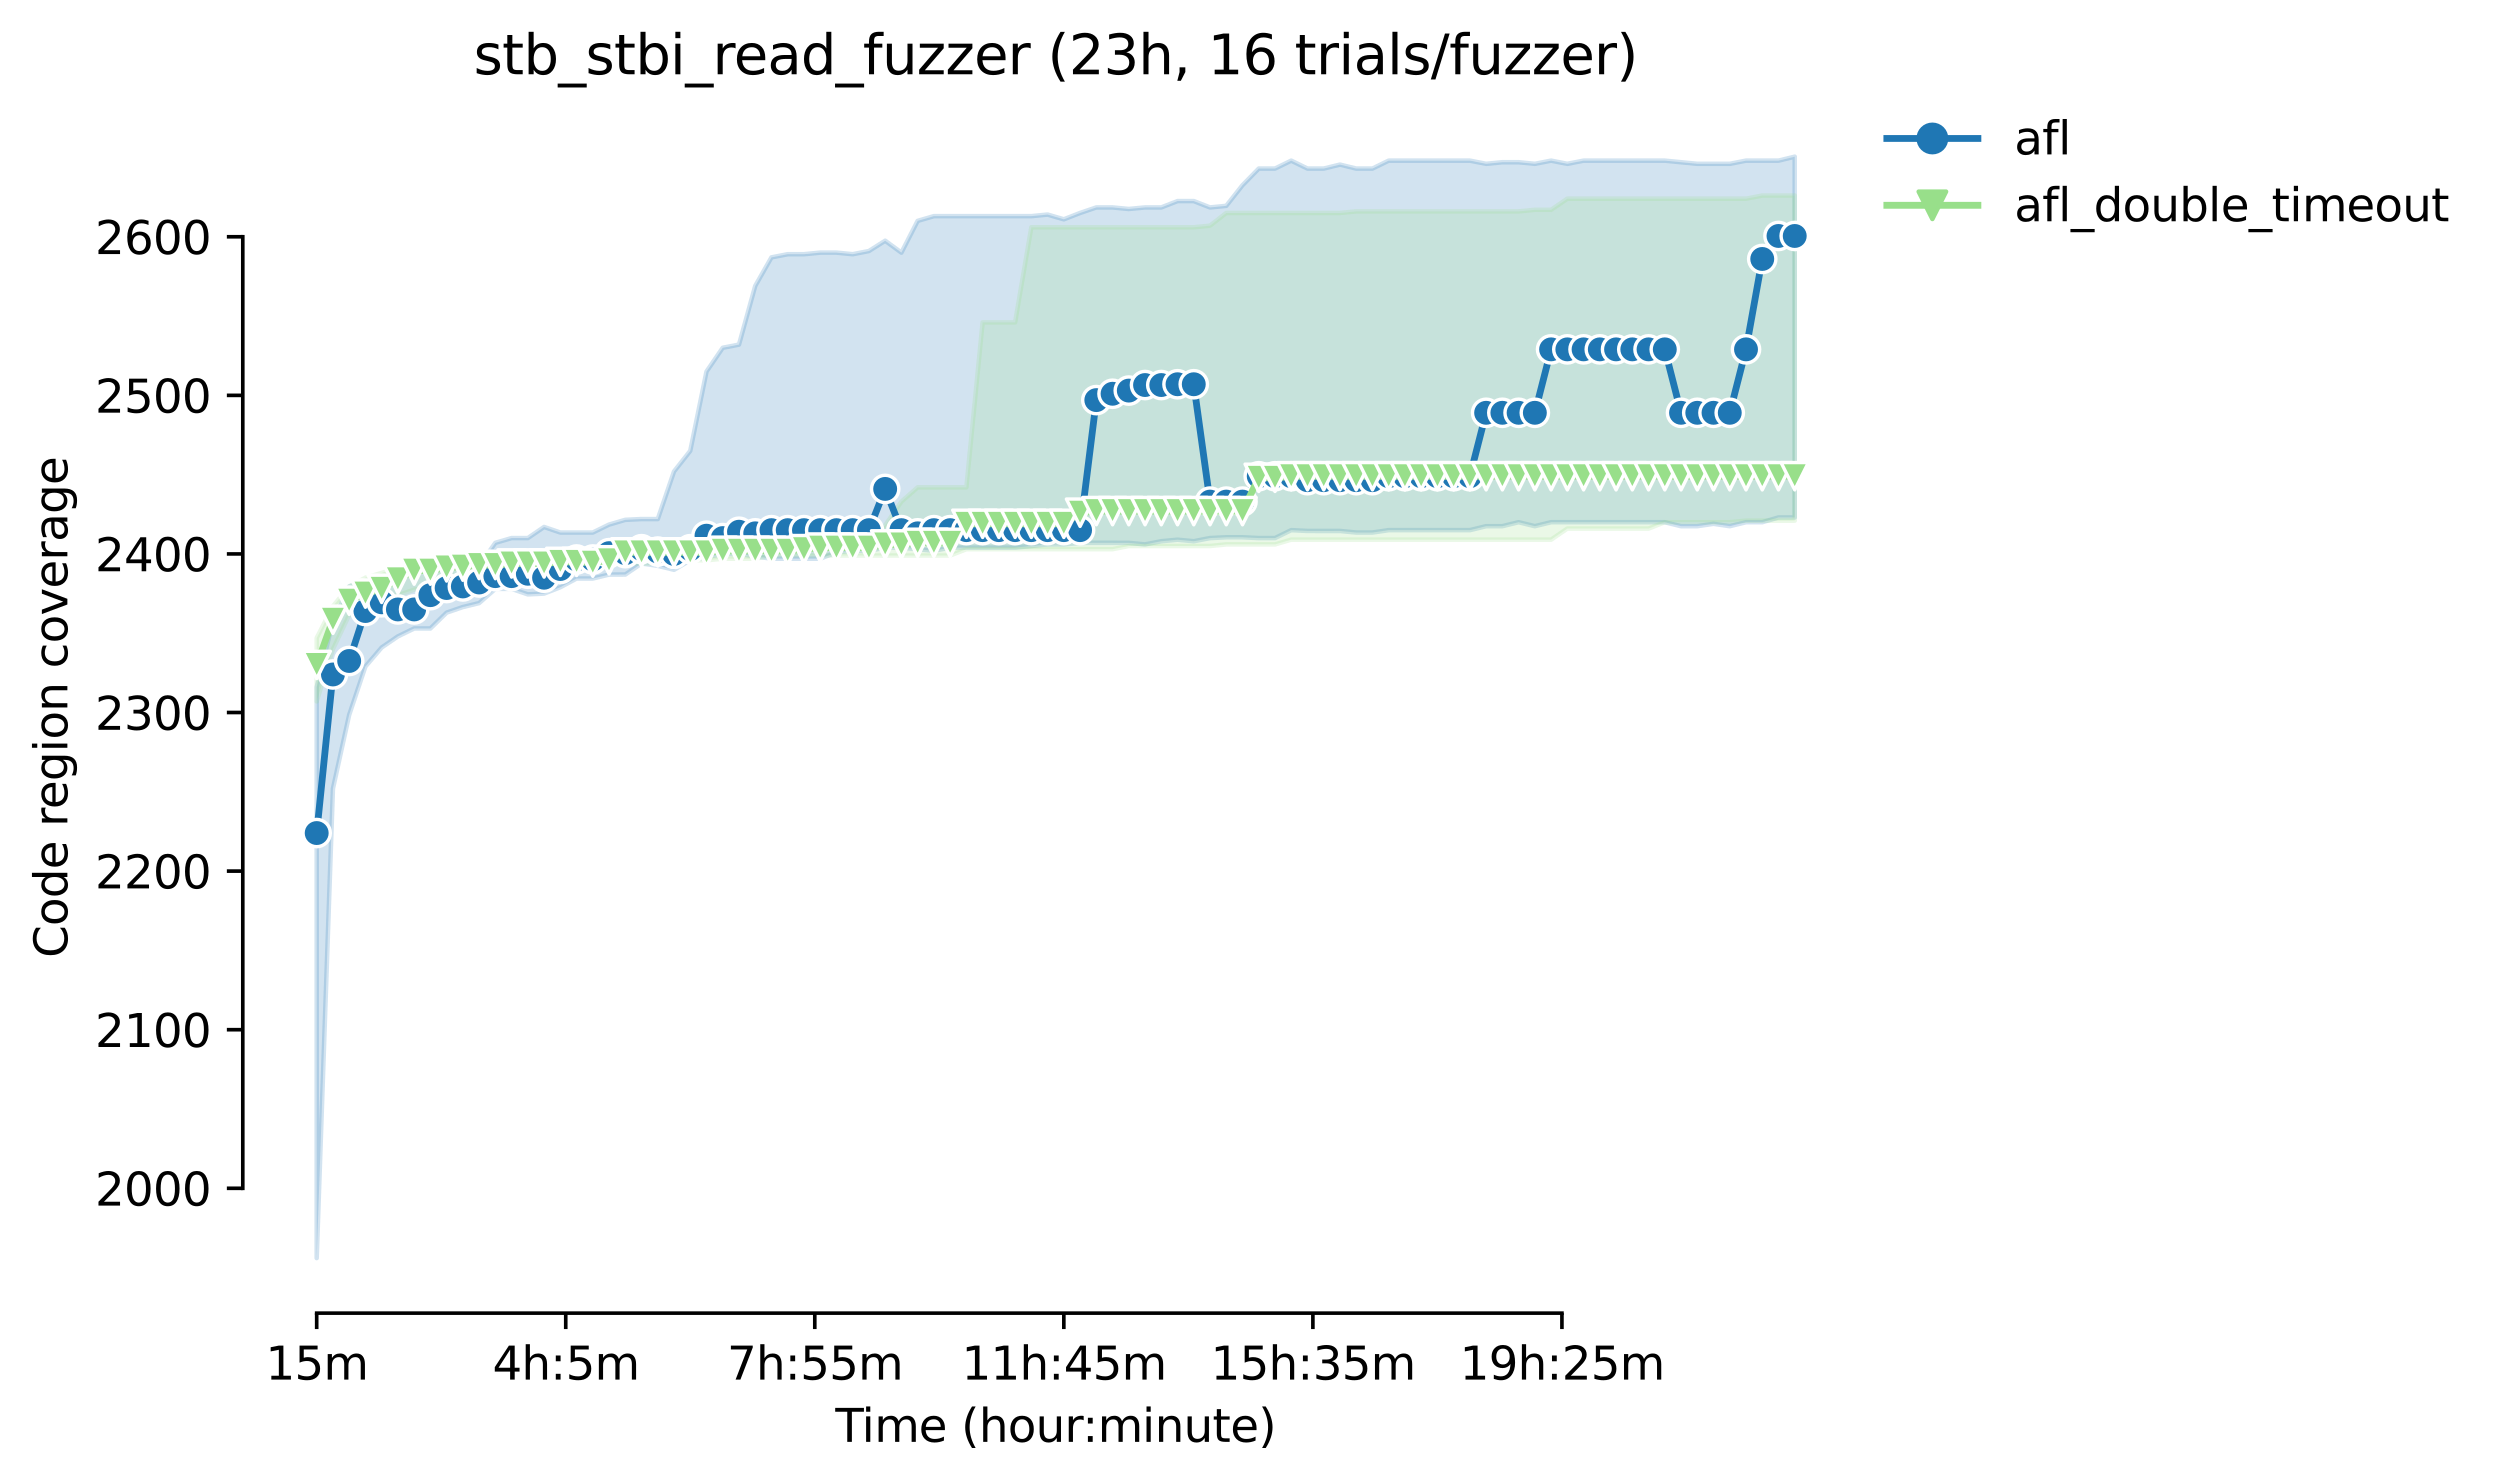 <?xml version="1.0" encoding="utf-8" standalone="no"?>
<!DOCTYPE svg PUBLIC "-//W3C//DTD SVG 1.1//EN"
  "http://www.w3.org/Graphics/SVG/1.1/DTD/svg11.dtd">
<svg height="325.986pt" version="1.1" viewBox="0 0 549.128 325.986" width="549.128pt" xmlns="http://www.w3.org/2000/svg" xmlns:xlink="http://www.w3.org/1999/xlink">
 <defs>
  <style type="text/css">*{stroke-linecap:butt;stroke-linejoin:round;}</style>
 </defs>
 <g id="figure_1">
  <g id="patch_1">
   <path d="M 0 325.986 
L 549.128 325.986 
L 549.128 0 
L 0 0 
z
" style="fill:#ffffff;"/>
  </g>
  <g id="axes_1">
   <g id="patch_2">
    <path d="M 53.328 288.43 
L 410.448 288.43 
L 410.448 22.318 
L 53.328 22.318 
z
" style="fill:#ffffff;"/>
   </g>
   <g id="PolyCollection_1">
    <defs>
     <path d="M 69.561 -175.054 
L 69.561 -49.652 
L 73.128 -152.76 
L 76.696 -168.958 
L 80.264 -179.582 
L 83.831 -183.762 
L 87.399 -186.2 
L 90.967 -187.942 
L 94.534 -187.942 
L 98.102 -191.425 
L 101.67 -192.645 
L 105.237 -193.515 
L 108.805 -196.65 
L 112.372 -196.65 
L 115.94 -195.431 
L 119.508 -195.605 
L 123.075 -196.999 
L 126.643 -198.915 
L 130.211 -198.915 
L 133.778 -199.777 
L 137.346 -199.785 
L 140.913 -202.224 
L 144.481 -201.701 
L 148.049 -200.83 
L 151.616 -202.921 
L 155.184 -203.617 
L 158.752 -204.314 
L 162.319 -204.314 
L 165.887 -203.791 
L 169.455 -203.269 
L 173.022 -203.269 
L 176.59 -203.269 
L 180.157 -203.269 
L 183.725 -204.662 
L 187.293 -205.011 
L 190.86 -205.011 
L 194.428 -205.707 
L 197.996 -205.707 
L 201.563 -205.359 
L 205.131 -205.011 
L 208.699 -205.707 
L 212.266 -205.707 
L 215.834 -205.707 
L 219.401 -205.707 
L 222.969 -205.707 
L 226.537 -206.056 
L 230.104 -206.404 
L 233.672 -206.404 
L 237.24 -206.752 
L 240.807 -206.752 
L 244.375 -206.752 
L 247.942 -206.743 
L 251.51 -206.404 
L 255.078 -207.101 
L 258.645 -207.44 
L 262.213 -207.101 
L 265.781 -207.797 
L 269.348 -207.971 
L 272.916 -207.971 
L 276.484 -207.797 
L 280.051 -207.797 
L 283.619 -209.539 
L 287.186 -209.365 
L 290.754 -209.356 
L 294.322 -209.36 
L 297.889 -209.016 
L 301.457 -209.016 
L 305.025 -209.539 
L 308.592 -209.539 
L 312.16 -209.539 
L 315.727 -209.539 
L 319.295 -209.539 
L 322.863 -209.539 
L 326.43 -210.41 
L 329.998 -210.41 
L 333.566 -211.281 
L 337.133 -210.41 
L 340.701 -211.281 
L 344.269 -211.281 
L 347.836 -211.281 
L 351.404 -211.281 
L 354.971 -211.281 
L 358.539 -211.281 
L 362.107 -211.281 
L 365.674 -211.281 
L 369.242 -210.41 
L 372.81 -210.41 
L 376.377 -210.932 
L 379.945 -210.41 
L 383.513 -211.281 
L 387.08 -211.281 
L 390.648 -212.326 
L 394.215 -212.326 
L 394.215 -291.572 
L 394.215 -291.572 
L 390.648 -290.701 
L 387.08 -290.701 
L 383.513 -290.701 
L 379.945 -290.005 
L 376.377 -290.005 
L 372.81 -290.005 
L 369.242 -290.353 
L 365.674 -290.701 
L 362.107 -290.701 
L 358.539 -290.701 
L 354.971 -290.701 
L 351.404 -290.701 
L 347.836 -290.701 
L 344.269 -290.005 
L 340.701 -290.701 
L 337.133 -290.005 
L 333.566 -290.353 
L 329.998 -290.353 
L 326.43 -290.005 
L 322.863 -290.701 
L 319.295 -290.701 
L 315.727 -290.701 
L 312.16 -290.701 
L 308.592 -290.701 
L 305.025 -290.701 
L 301.457 -288.96 
L 297.889 -288.96 
L 294.322 -289.831 
L 290.754 -288.96 
L 287.186 -288.96 
L 283.619 -290.701 
L 280.051 -288.96 
L 276.484 -288.96 
L 272.916 -285.302 
L 269.348 -280.774 
L 265.781 -280.425 
L 262.213 -281.819 
L 258.645 -281.819 
L 255.078 -280.425 
L 251.51 -280.425 
L 247.942 -280.086 
L 244.375 -280.425 
L 240.807 -280.425 
L 237.24 -279.206 
L 233.672 -277.813 
L 230.104 -278.858 
L 226.537 -278.51 
L 222.969 -278.51 
L 219.401 -278.51 
L 215.834 -278.51 
L 212.266 -278.51 
L 208.699 -278.51 
L 205.131 -278.51 
L 201.563 -277.469 
L 197.996 -270.498 
L 194.428 -273.11 
L 190.86 -270.846 
L 187.293 -270.15 
L 183.725 -270.498 
L 180.157 -270.498 
L 176.59 -270.15 
L 173.022 -270.15 
L 169.455 -269.453 
L 165.887 -263.183 
L 162.319 -250.294 
L 158.752 -249.598 
L 155.184 -244.373 
L 151.616 -226.956 
L 148.049 -222.427 
L 144.481 -211.977 
L 140.913 -211.977 
L 137.346 -211.803 
L 133.778 -210.758 
L 130.211 -209.016 
L 126.643 -209.016 
L 123.075 -209.016 
L 119.508 -210.236 
L 115.94 -207.797 
L 112.372 -207.797 
L 108.805 -206.752 
L 105.237 -201.701 
L 101.67 -201.005 
L 98.102 -202.572 
L 94.534 -202.572 
L 90.967 -202.572 
L 87.399 -200.482 
L 83.831 -199.089 
L 80.264 -198.392 
L 76.696 -197.173 
L 73.128 -189.51 
L 69.561 -175.054 
z
" id="me4ab5c62f4" style="stroke:#1f77b4;stroke-opacity:0.2;"/>
    </defs>
    <g clip-path="url(#p6e76810af3)">
     <use style="fill:#1f77b4;fill-opacity:0.2;stroke:#1f77b4;stroke-opacity:0.2;" x="0" xlink:href="#me4ab5c62f4" y="325.986"/>
    </g>
   </g>
   <g id="PolyCollection_2">
    <defs>
     <path d="M 69.561 -185.852 
L 69.561 -171.919 
L 73.128 -183.396 
L 76.696 -190.903 
L 80.264 -191.077 
L 83.831 -193.864 
L 87.399 -195.257 
L 90.967 -196.463 
L 94.534 -196.999 
L 98.102 -198.379 
L 101.67 -200.134 
L 105.237 -200.482 
L 108.805 -201.179 
L 112.372 -201.179 
L 115.94 -201.179 
L 119.508 -201.179 
L 123.075 -201.179 
L 126.643 -201.179 
L 130.211 -201.179 
L 133.778 -201.875 
L 137.346 -202.224 
L 140.913 -202.224 
L 144.481 -202.224 
L 148.049 -202.921 
L 151.616 -202.921 
L 155.184 -202.921 
L 158.752 -203.269 
L 162.319 -203.269 
L 165.887 -203.269 
L 169.455 -203.966 
L 173.022 -203.966 
L 176.59 -203.966 
L 180.157 -203.966 
L 183.725 -203.966 
L 187.293 -203.966 
L 190.86 -203.966 
L 194.428 -203.966 
L 197.996 -203.966 
L 201.563 -203.966 
L 205.131 -203.966 
L 208.699 -203.966 
L 212.266 -205.359 
L 215.834 -205.359 
L 219.401 -205.359 
L 222.969 -205.359 
L 226.537 -205.359 
L 230.104 -205.359 
L 233.672 -205.359 
L 237.24 -205.359 
L 240.807 -205.359 
L 244.375 -205.359 
L 247.942 -206.056 
L 251.51 -206.056 
L 255.078 -206.056 
L 258.645 -206.056 
L 262.213 -206.056 
L 265.781 -206.056 
L 269.348 -206.404 
L 272.916 -206.404 
L 276.484 -206.404 
L 280.051 -206.404 
L 283.619 -207.449 
L 287.186 -207.449 
L 290.754 -207.449 
L 294.322 -207.449 
L 297.889 -207.449 
L 301.457 -207.449 
L 305.025 -207.449 
L 308.592 -207.449 
L 312.16 -207.449 
L 315.727 -207.449 
L 319.295 -207.449 
L 322.863 -207.449 
L 326.43 -207.449 
L 329.998 -207.449 
L 333.566 -207.449 
L 337.133 -207.449 
L 340.701 -207.449 
L 344.269 -209.887 
L 347.836 -209.887 
L 351.404 -209.887 
L 354.971 -209.887 
L 358.539 -209.887 
L 362.107 -209.887 
L 365.674 -211.281 
L 369.242 -211.281 
L 372.81 -211.281 
L 376.377 -211.281 
L 379.945 -211.281 
L 383.513 -211.629 
L 387.08 -211.629 
L 390.648 -211.629 
L 394.215 -211.629 
L 394.215 -283.038 
L 394.215 -283.038 
L 390.648 -283.038 
L 387.08 -283.038 
L 383.513 -282.341 
L 379.945 -282.341 
L 376.377 -282.341 
L 372.81 -282.341 
L 369.242 -282.341 
L 365.674 -282.341 
L 362.107 -282.341 
L 358.539 -282.341 
L 354.971 -282.341 
L 351.404 -282.341 
L 347.836 -282.341 
L 344.269 -282.341 
L 340.701 -279.903 
L 337.133 -279.903 
L 333.566 -279.555 
L 329.998 -279.555 
L 326.43 -279.555 
L 322.863 -279.555 
L 319.295 -279.555 
L 315.727 -279.555 
L 312.16 -279.555 
L 308.592 -279.555 
L 305.025 -279.555 
L 301.457 -279.555 
L 297.889 -279.555 
L 294.322 -279.206 
L 290.754 -279.206 
L 287.186 -279.206 
L 283.619 -279.206 
L 280.051 -279.206 
L 276.484 -279.206 
L 272.916 -279.206 
L 269.348 -279.206 
L 265.781 -276.42 
L 262.213 -276.071 
L 258.645 -276.071 
L 255.078 -276.071 
L 251.51 -276.071 
L 247.942 -276.071 
L 244.375 -276.071 
L 240.807 -276.071 
L 237.24 -276.071 
L 233.672 -276.071 
L 230.104 -276.071 
L 226.537 -276.071 
L 222.969 -255.171 
L 219.401 -255.171 
L 215.834 -255.171 
L 212.266 -218.944 
L 208.699 -218.944 
L 205.131 -218.944 
L 201.563 -218.944 
L 197.996 -215.809 
L 194.428 -210.584 
L 190.86 -208.146 
L 187.293 -208.146 
L 183.725 -208.146 
L 180.157 -208.146 
L 176.59 -208.146 
L 173.022 -208.146 
L 169.455 -208.146 
L 165.887 -208.146 
L 162.319 -208.146 
L 158.752 -208.146 
L 155.184 -205.707 
L 151.616 -205.707 
L 148.049 -205.707 
L 144.481 -205.707 
L 140.913 -205.011 
L 137.346 -205.011 
L 133.778 -205.011 
L 130.211 -204.488 
L 126.643 -204.314 
L 123.075 -204.314 
L 119.508 -203.966 
L 115.94 -203.966 
L 112.372 -203.966 
L 108.805 -203.966 
L 105.237 -203.966 
L 101.67 -202.921 
L 98.102 -203.269 
L 94.534 -202.05 
L 90.967 -202.05 
L 87.399 -201.353 
L 83.831 -200.134 
L 80.264 -199.089 
L 76.696 -197.173 
L 73.128 -192.819 
L 69.561 -185.852 
z
" id="mbdf770b865" style="stroke:#98df8a;stroke-opacity:0.2;"/>
    </defs>
    <g clip-path="url(#p6e76810af3)">
     <use style="fill:#98df8a;fill-opacity:0.2;stroke:#98df8a;stroke-opacity:0.2;" x="0" xlink:href="#mbdf770b865" y="325.986"/>
    </g>
   </g>
   <g id="matplotlib.axis_1">
    <g id="xtick_1">
     <g id="line2d_1">
      <defs>
       <path d="M 0 0 
L 0 3.5 
" id="md9fcd658ca" style="stroke:#000000;stroke-width:0.8;"/>
      </defs>
      <g>
       <use style="stroke:#000000;stroke-width:0.8;" x="69.561" xlink:href="#md9fcd658ca" y="288.43"/>
      </g>
     </g>
     <g id="text_1">
      <!-- 15m -->
      <g transform="translate(58.328 303.029)scale(0.1 -0.1)">
       <defs>
        <path d="M 794 531 
L 1825 531 
L 1825 4091 
L 703 3866 
L 703 4441 
L 1819 4666 
L 2450 4666 
L 2450 531 
L 3481 531 
L 3481 0 
L 794 0 
L 794 531 
z
" id="DejaVuSans-31" transform="scale(0.016)"/>
        <path d="M 691 4666 
L 3169 4666 
L 3169 4134 
L 1269 4134 
L 1269 2991 
Q 1406 3038 1543 3061 
Q 1681 3084 1819 3084 
Q 2600 3084 3056 2656 
Q 3513 2228 3513 1497 
Q 3513 744 3044 326 
Q 2575 -91 1722 -91 
Q 1428 -91 1123 -41 
Q 819 9 494 109 
L 494 744 
Q 775 591 1075 516 
Q 1375 441 1709 441 
Q 2250 441 2565 725 
Q 2881 1009 2881 1497 
Q 2881 1984 2565 2268 
Q 2250 2553 1709 2553 
Q 1456 2553 1204 2497 
Q 953 2441 691 2322 
L 691 4666 
z
" id="DejaVuSans-35" transform="scale(0.016)"/>
        <path d="M 3328 2828 
Q 3544 3216 3844 3400 
Q 4144 3584 4550 3584 
Q 5097 3584 5394 3201 
Q 5691 2819 5691 2113 
L 5691 0 
L 5113 0 
L 5113 2094 
Q 5113 2597 4934 2840 
Q 4756 3084 4391 3084 
Q 3944 3084 3684 2787 
Q 3425 2491 3425 1978 
L 3425 0 
L 2847 0 
L 2847 2094 
Q 2847 2600 2669 2842 
Q 2491 3084 2119 3084 
Q 1678 3084 1418 2786 
Q 1159 2488 1159 1978 
L 1159 0 
L 581 0 
L 581 3500 
L 1159 3500 
L 1159 2956 
Q 1356 3278 1631 3431 
Q 1906 3584 2284 3584 
Q 2666 3584 2933 3390 
Q 3200 3197 3328 2828 
z
" id="DejaVuSans-6d" transform="scale(0.016)"/>
       </defs>
       <use xlink:href="#DejaVuSans-31"/>
       <use x="63.623" xlink:href="#DejaVuSans-35"/>
       <use x="127.246" xlink:href="#DejaVuSans-6d"/>
      </g>
     </g>
    </g>
    <g id="xtick_2">
     <g id="line2d_2">
      <g>
       <use style="stroke:#000000;stroke-width:0.8;" x="124.265" xlink:href="#md9fcd658ca" y="288.43"/>
      </g>
     </g>
     <g id="text_2">
      <!-- 4h:5m -->
      <g transform="translate(108.179 303.029)scale(0.1 -0.1)">
       <defs>
        <path d="M 2419 4116 
L 825 1625 
L 2419 1625 
L 2419 4116 
z
M 2253 4666 
L 3047 4666 
L 3047 1625 
L 3713 1625 
L 3713 1100 
L 3047 1100 
L 3047 0 
L 2419 0 
L 2419 1100 
L 313 1100 
L 313 1709 
L 2253 4666 
z
" id="DejaVuSans-34" transform="scale(0.016)"/>
        <path d="M 3513 2113 
L 3513 0 
L 2938 0 
L 2938 2094 
Q 2938 2591 2744 2837 
Q 2550 3084 2163 3084 
Q 1697 3084 1428 2787 
Q 1159 2491 1159 1978 
L 1159 0 
L 581 0 
L 581 4863 
L 1159 4863 
L 1159 2956 
Q 1366 3272 1645 3428 
Q 1925 3584 2291 3584 
Q 2894 3584 3203 3211 
Q 3513 2838 3513 2113 
z
" id="DejaVuSans-68" transform="scale(0.016)"/>
        <path d="M 750 794 
L 1409 794 
L 1409 0 
L 750 0 
L 750 794 
z
M 750 3309 
L 1409 3309 
L 1409 2516 
L 750 2516 
L 750 3309 
z
" id="DejaVuSans-3a" transform="scale(0.016)"/>
       </defs>
       <use xlink:href="#DejaVuSans-34"/>
       <use x="63.623" xlink:href="#DejaVuSans-68"/>
       <use x="127.002" xlink:href="#DejaVuSans-3a"/>
       <use x="160.693" xlink:href="#DejaVuSans-35"/>
       <use x="224.316" xlink:href="#DejaVuSans-6d"/>
      </g>
     </g>
    </g>
    <g id="xtick_3">
     <g id="line2d_3">
      <g>
       <use style="stroke:#000000;stroke-width:0.8;" x="178.968" xlink:href="#md9fcd658ca" y="288.43"/>
      </g>
     </g>
     <g id="text_3">
      <!-- 7h:55m -->
      <g transform="translate(159.701 303.029)scale(0.1 -0.1)">
       <defs>
        <path d="M 525 4666 
L 3525 4666 
L 3525 4397 
L 1831 0 
L 1172 0 
L 2766 4134 
L 525 4134 
L 525 4666 
z
" id="DejaVuSans-37" transform="scale(0.016)"/>
       </defs>
       <use xlink:href="#DejaVuSans-37"/>
       <use x="63.623" xlink:href="#DejaVuSans-68"/>
       <use x="127.002" xlink:href="#DejaVuSans-3a"/>
       <use x="160.693" xlink:href="#DejaVuSans-35"/>
       <use x="224.316" xlink:href="#DejaVuSans-35"/>
       <use x="287.939" xlink:href="#DejaVuSans-6d"/>
      </g>
     </g>
    </g>
    <g id="xtick_4">
     <g id="line2d_4">
      <g>
       <use style="stroke:#000000;stroke-width:0.8;" x="233.672" xlink:href="#md9fcd658ca" y="288.43"/>
      </g>
     </g>
     <g id="text_4">
      <!-- 11h:45m -->
      <g transform="translate(211.224 303.029)scale(0.1 -0.1)">
       <use xlink:href="#DejaVuSans-31"/>
       <use x="63.623" xlink:href="#DejaVuSans-31"/>
       <use x="127.246" xlink:href="#DejaVuSans-68"/>
       <use x="190.625" xlink:href="#DejaVuSans-3a"/>
       <use x="224.316" xlink:href="#DejaVuSans-34"/>
       <use x="287.939" xlink:href="#DejaVuSans-35"/>
       <use x="351.562" xlink:href="#DejaVuSans-6d"/>
      </g>
     </g>
    </g>
    <g id="xtick_5">
     <g id="line2d_5">
      <g>
       <use style="stroke:#000000;stroke-width:0.8;" x="288.376" xlink:href="#md9fcd658ca" y="288.43"/>
      </g>
     </g>
     <g id="text_5">
      <!-- 15h:35m -->
      <g transform="translate(265.927 303.029)scale(0.1 -0.1)">
       <defs>
        <path d="M 2597 2516 
Q 3050 2419 3304 2112 
Q 3559 1806 3559 1356 
Q 3559 666 3084 287 
Q 2609 -91 1734 -91 
Q 1441 -91 1130 -33 
Q 819 25 488 141 
L 488 750 
Q 750 597 1062 519 
Q 1375 441 1716 441 
Q 2309 441 2620 675 
Q 2931 909 2931 1356 
Q 2931 1769 2642 2001 
Q 2353 2234 1838 2234 
L 1294 2234 
L 1294 2753 
L 1863 2753 
Q 2328 2753 2575 2939 
Q 2822 3125 2822 3475 
Q 2822 3834 2567 4026 
Q 2313 4219 1838 4219 
Q 1578 4219 1281 4162 
Q 984 4106 628 3988 
L 628 4550 
Q 988 4650 1302 4700 
Q 1616 4750 1894 4750 
Q 2613 4750 3031 4423 
Q 3450 4097 3450 3541 
Q 3450 3153 3228 2886 
Q 3006 2619 2597 2516 
z
" id="DejaVuSans-33" transform="scale(0.016)"/>
       </defs>
       <use xlink:href="#DejaVuSans-31"/>
       <use x="63.623" xlink:href="#DejaVuSans-35"/>
       <use x="127.246" xlink:href="#DejaVuSans-68"/>
       <use x="190.625" xlink:href="#DejaVuSans-3a"/>
       <use x="224.316" xlink:href="#DejaVuSans-33"/>
       <use x="287.939" xlink:href="#DejaVuSans-35"/>
       <use x="351.562" xlink:href="#DejaVuSans-6d"/>
      </g>
     </g>
    </g>
    <g id="xtick_6">
     <g id="line2d_6">
      <g>
       <use style="stroke:#000000;stroke-width:0.8;" x="343.079" xlink:href="#md9fcd658ca" y="288.43"/>
      </g>
     </g>
     <g id="text_6">
      <!-- 19h:25m -->
      <g transform="translate(320.631 303.029)scale(0.1 -0.1)">
       <defs>
        <path d="M 703 97 
L 703 672 
Q 941 559 1184 500 
Q 1428 441 1663 441 
Q 2288 441 2617 861 
Q 2947 1281 2994 2138 
Q 2813 1869 2534 1725 
Q 2256 1581 1919 1581 
Q 1219 1581 811 2004 
Q 403 2428 403 3163 
Q 403 3881 828 4315 
Q 1253 4750 1959 4750 
Q 2769 4750 3195 4129 
Q 3622 3509 3622 2328 
Q 3622 1225 3098 567 
Q 2575 -91 1691 -91 
Q 1453 -91 1209 -44 
Q 966 3 703 97 
z
M 1959 2075 
Q 2384 2075 2632 2365 
Q 2881 2656 2881 3163 
Q 2881 3666 2632 3958 
Q 2384 4250 1959 4250 
Q 1534 4250 1286 3958 
Q 1038 3666 1038 3163 
Q 1038 2656 1286 2365 
Q 1534 2075 1959 2075 
z
" id="DejaVuSans-39" transform="scale(0.016)"/>
        <path d="M 1228 531 
L 3431 531 
L 3431 0 
L 469 0 
L 469 531 
Q 828 903 1448 1529 
Q 2069 2156 2228 2338 
Q 2531 2678 2651 2914 
Q 2772 3150 2772 3378 
Q 2772 3750 2511 3984 
Q 2250 4219 1831 4219 
Q 1534 4219 1204 4116 
Q 875 4013 500 3803 
L 500 4441 
Q 881 4594 1212 4672 
Q 1544 4750 1819 4750 
Q 2544 4750 2975 4387 
Q 3406 4025 3406 3419 
Q 3406 3131 3298 2873 
Q 3191 2616 2906 2266 
Q 2828 2175 2409 1742 
Q 1991 1309 1228 531 
z
" id="DejaVuSans-32" transform="scale(0.016)"/>
       </defs>
       <use xlink:href="#DejaVuSans-31"/>
       <use x="63.623" xlink:href="#DejaVuSans-39"/>
       <use x="127.246" xlink:href="#DejaVuSans-68"/>
       <use x="190.625" xlink:href="#DejaVuSans-3a"/>
       <use x="224.316" xlink:href="#DejaVuSans-32"/>
       <use x="287.939" xlink:href="#DejaVuSans-35"/>
       <use x="351.562" xlink:href="#DejaVuSans-6d"/>
      </g>
     </g>
    </g>
    <g id="text_7">
     <!-- Time (hour:minute) -->
     <g transform="translate(183.481 316.707)scale(0.1 -0.1)">
      <defs>
       <path d="M -19 4666 
L 3928 4666 
L 3928 4134 
L 2272 4134 
L 2272 0 
L 1638 0 
L 1638 4134 
L -19 4134 
L -19 4666 
z
" id="DejaVuSans-54" transform="scale(0.016)"/>
       <path d="M 603 3500 
L 1178 3500 
L 1178 0 
L 603 0 
L 603 3500 
z
M 603 4863 
L 1178 4863 
L 1178 4134 
L 603 4134 
L 603 4863 
z
" id="DejaVuSans-69" transform="scale(0.016)"/>
       <path d="M 3597 1894 
L 3597 1613 
L 953 1613 
Q 991 1019 1311 708 
Q 1631 397 2203 397 
Q 2534 397 2845 478 
Q 3156 559 3463 722 
L 3463 178 
Q 3153 47 2828 -22 
Q 2503 -91 2169 -91 
Q 1331 -91 842 396 
Q 353 884 353 1716 
Q 353 2575 817 3079 
Q 1281 3584 2069 3584 
Q 2775 3584 3186 3129 
Q 3597 2675 3597 1894 
z
M 3022 2063 
Q 3016 2534 2758 2815 
Q 2500 3097 2075 3097 
Q 1594 3097 1305 2825 
Q 1016 2553 972 2059 
L 3022 2063 
z
" id="DejaVuSans-65" transform="scale(0.016)"/>
       <path id="DejaVuSans-20" transform="scale(0.016)"/>
       <path d="M 1984 4856 
Q 1566 4138 1362 3434 
Q 1159 2731 1159 2009 
Q 1159 1288 1364 580 
Q 1569 -128 1984 -844 
L 1484 -844 
Q 1016 -109 783 600 
Q 550 1309 550 2009 
Q 550 2706 781 3412 
Q 1013 4119 1484 4856 
L 1984 4856 
z
" id="DejaVuSans-28" transform="scale(0.016)"/>
       <path d="M 1959 3097 
Q 1497 3097 1228 2736 
Q 959 2375 959 1747 
Q 959 1119 1226 758 
Q 1494 397 1959 397 
Q 2419 397 2687 759 
Q 2956 1122 2956 1747 
Q 2956 2369 2687 2733 
Q 2419 3097 1959 3097 
z
M 1959 3584 
Q 2709 3584 3137 3096 
Q 3566 2609 3566 1747 
Q 3566 888 3137 398 
Q 2709 -91 1959 -91 
Q 1206 -91 779 398 
Q 353 888 353 1747 
Q 353 2609 779 3096 
Q 1206 3584 1959 3584 
z
" id="DejaVuSans-6f" transform="scale(0.016)"/>
       <path d="M 544 1381 
L 544 3500 
L 1119 3500 
L 1119 1403 
Q 1119 906 1312 657 
Q 1506 409 1894 409 
Q 2359 409 2629 706 
Q 2900 1003 2900 1516 
L 2900 3500 
L 3475 3500 
L 3475 0 
L 2900 0 
L 2900 538 
Q 2691 219 2414 64 
Q 2138 -91 1772 -91 
Q 1169 -91 856 284 
Q 544 659 544 1381 
z
M 1991 3584 
L 1991 3584 
z
" id="DejaVuSans-75" transform="scale(0.016)"/>
       <path d="M 2631 2963 
Q 2534 3019 2420 3045 
Q 2306 3072 2169 3072 
Q 1681 3072 1420 2755 
Q 1159 2438 1159 1844 
L 1159 0 
L 581 0 
L 581 3500 
L 1159 3500 
L 1159 2956 
Q 1341 3275 1631 3429 
Q 1922 3584 2338 3584 
Q 2397 3584 2469 3576 
Q 2541 3569 2628 3553 
L 2631 2963 
z
" id="DejaVuSans-72" transform="scale(0.016)"/>
       <path d="M 3513 2113 
L 3513 0 
L 2938 0 
L 2938 2094 
Q 2938 2591 2744 2837 
Q 2550 3084 2163 3084 
Q 1697 3084 1428 2787 
Q 1159 2491 1159 1978 
L 1159 0 
L 581 0 
L 581 3500 
L 1159 3500 
L 1159 2956 
Q 1366 3272 1645 3428 
Q 1925 3584 2291 3584 
Q 2894 3584 3203 3211 
Q 3513 2838 3513 2113 
z
" id="DejaVuSans-6e" transform="scale(0.016)"/>
       <path d="M 1172 4494 
L 1172 3500 
L 2356 3500 
L 2356 3053 
L 1172 3053 
L 1172 1153 
Q 1172 725 1289 603 
Q 1406 481 1766 481 
L 2356 481 
L 2356 0 
L 1766 0 
Q 1100 0 847 248 
Q 594 497 594 1153 
L 594 3053 
L 172 3053 
L 172 3500 
L 594 3500 
L 594 4494 
L 1172 4494 
z
" id="DejaVuSans-74" transform="scale(0.016)"/>
       <path d="M 513 4856 
L 1013 4856 
Q 1481 4119 1714 3412 
Q 1947 2706 1947 2009 
Q 1947 1309 1714 600 
Q 1481 -109 1013 -844 
L 513 -844 
Q 928 -128 1133 580 
Q 1338 1288 1338 2009 
Q 1338 2731 1133 3434 
Q 928 4138 513 4856 
z
" id="DejaVuSans-29" transform="scale(0.016)"/>
      </defs>
      <use xlink:href="#DejaVuSans-54"/>
      <use x="57.959" xlink:href="#DejaVuSans-69"/>
      <use x="85.742" xlink:href="#DejaVuSans-6d"/>
      <use x="183.154" xlink:href="#DejaVuSans-65"/>
      <use x="244.678" xlink:href="#DejaVuSans-20"/>
      <use x="276.465" xlink:href="#DejaVuSans-28"/>
      <use x="315.479" xlink:href="#DejaVuSans-68"/>
      <use x="378.857" xlink:href="#DejaVuSans-6f"/>
      <use x="440.039" xlink:href="#DejaVuSans-75"/>
      <use x="503.418" xlink:href="#DejaVuSans-72"/>
      <use x="542.781" xlink:href="#DejaVuSans-3a"/>
      <use x="576.473" xlink:href="#DejaVuSans-6d"/>
      <use x="673.885" xlink:href="#DejaVuSans-69"/>
      <use x="701.668" xlink:href="#DejaVuSans-6e"/>
      <use x="765.047" xlink:href="#DejaVuSans-75"/>
      <use x="828.426" xlink:href="#DejaVuSans-74"/>
      <use x="867.635" xlink:href="#DejaVuSans-65"/>
      <use x="929.158" xlink:href="#DejaVuSans-29"/>
     </g>
    </g>
   </g>
   <g id="matplotlib.axis_2">
    <g id="ytick_1">
     <g id="line2d_7">
      <defs>
       <path d="M 0 0 
L -3.5 0 
" id="mdf04fbeb7d" style="stroke:#000000;stroke-width:0.8;"/>
      </defs>
      <g>
       <use style="stroke:#000000;stroke-width:0.8;" x="53.328" xlink:href="#mdf04fbeb7d" y="261.007"/>
      </g>
     </g>
     <g id="text_8">
      <!-- 2000 -->
      <g transform="translate(20.878 264.807)scale(0.1 -0.1)">
       <defs>
        <path d="M 2034 4250 
Q 1547 4250 1301 3770 
Q 1056 3291 1056 2328 
Q 1056 1369 1301 889 
Q 1547 409 2034 409 
Q 2525 409 2770 889 
Q 3016 1369 3016 2328 
Q 3016 3291 2770 3770 
Q 2525 4250 2034 4250 
z
M 2034 4750 
Q 2819 4750 3233 4129 
Q 3647 3509 3647 2328 
Q 3647 1150 3233 529 
Q 2819 -91 2034 -91 
Q 1250 -91 836 529 
Q 422 1150 422 2328 
Q 422 3509 836 4129 
Q 1250 4750 2034 4750 
z
" id="DejaVuSans-30" transform="scale(0.016)"/>
       </defs>
       <use xlink:href="#DejaVuSans-32"/>
       <use x="63.623" xlink:href="#DejaVuSans-30"/>
       <use x="127.246" xlink:href="#DejaVuSans-30"/>
       <use x="190.869" xlink:href="#DejaVuSans-30"/>
      </g>
     </g>
    </g>
    <g id="ytick_2">
     <g id="line2d_8">
      <g>
       <use style="stroke:#000000;stroke-width:0.8;" x="53.328" xlink:href="#mdf04fbeb7d" y="226.174"/>
      </g>
     </g>
     <g id="text_9">
      <!-- 2100 -->
      <g transform="translate(20.878 229.973)scale(0.1 -0.1)">
       <use xlink:href="#DejaVuSans-32"/>
       <use x="63.623" xlink:href="#DejaVuSans-31"/>
       <use x="127.246" xlink:href="#DejaVuSans-30"/>
       <use x="190.869" xlink:href="#DejaVuSans-30"/>
      </g>
     </g>
    </g>
    <g id="ytick_3">
     <g id="line2d_9">
      <g>
       <use style="stroke:#000000;stroke-width:0.8;" x="53.328" xlink:href="#mdf04fbeb7d" y="191.34"/>
      </g>
     </g>
     <g id="text_10">
      <!-- 2200 -->
      <g transform="translate(20.878 195.139)scale(0.1 -0.1)">
       <use xlink:href="#DejaVuSans-32"/>
       <use x="63.623" xlink:href="#DejaVuSans-32"/>
       <use x="127.246" xlink:href="#DejaVuSans-30"/>
       <use x="190.869" xlink:href="#DejaVuSans-30"/>
      </g>
     </g>
    </g>
    <g id="ytick_4">
     <g id="line2d_10">
      <g>
       <use style="stroke:#000000;stroke-width:0.8;" x="53.328" xlink:href="#mdf04fbeb7d" y="156.506"/>
      </g>
     </g>
     <g id="text_11">
      <!-- 2300 -->
      <g transform="translate(20.878 160.305)scale(0.1 -0.1)">
       <use xlink:href="#DejaVuSans-32"/>
       <use x="63.623" xlink:href="#DejaVuSans-33"/>
       <use x="127.246" xlink:href="#DejaVuSans-30"/>
       <use x="190.869" xlink:href="#DejaVuSans-30"/>
      </g>
     </g>
    </g>
    <g id="ytick_5">
     <g id="line2d_11">
      <g>
       <use style="stroke:#000000;stroke-width:0.8;" x="53.328" xlink:href="#mdf04fbeb7d" y="121.673"/>
      </g>
     </g>
     <g id="text_12">
      <!-- 2400 -->
      <g transform="translate(20.878 125.472)scale(0.1 -0.1)">
       <use xlink:href="#DejaVuSans-32"/>
       <use x="63.623" xlink:href="#DejaVuSans-34"/>
       <use x="127.246" xlink:href="#DejaVuSans-30"/>
       <use x="190.869" xlink:href="#DejaVuSans-30"/>
      </g>
     </g>
    </g>
    <g id="ytick_6">
     <g id="line2d_12">
      <g>
       <use style="stroke:#000000;stroke-width:0.8;" x="53.328" xlink:href="#mdf04fbeb7d" y="86.839"/>
      </g>
     </g>
     <g id="text_13">
      <!-- 2500 -->
      <g transform="translate(20.878 90.638)scale(0.1 -0.1)">
       <use xlink:href="#DejaVuSans-32"/>
       <use x="63.623" xlink:href="#DejaVuSans-35"/>
       <use x="127.246" xlink:href="#DejaVuSans-30"/>
       <use x="190.869" xlink:href="#DejaVuSans-30"/>
      </g>
     </g>
    </g>
    <g id="ytick_7">
     <g id="line2d_13">
      <g>
       <use style="stroke:#000000;stroke-width:0.8;" x="53.328" xlink:href="#mdf04fbeb7d" y="52.005"/>
      </g>
     </g>
     <g id="text_14">
      <!-- 2600 -->
      <g transform="translate(20.878 55.804)scale(0.1 -0.1)">
       <defs>
        <path d="M 2113 2584 
Q 1688 2584 1439 2293 
Q 1191 2003 1191 1497 
Q 1191 994 1439 701 
Q 1688 409 2113 409 
Q 2538 409 2786 701 
Q 3034 994 3034 1497 
Q 3034 2003 2786 2293 
Q 2538 2584 2113 2584 
z
M 3366 4563 
L 3366 3988 
Q 3128 4100 2886 4159 
Q 2644 4219 2406 4219 
Q 1781 4219 1451 3797 
Q 1122 3375 1075 2522 
Q 1259 2794 1537 2939 
Q 1816 3084 2150 3084 
Q 2853 3084 3261 2657 
Q 3669 2231 3669 1497 
Q 3669 778 3244 343 
Q 2819 -91 2113 -91 
Q 1303 -91 875 529 
Q 447 1150 447 2328 
Q 447 3434 972 4092 
Q 1497 4750 2381 4750 
Q 2619 4750 2861 4703 
Q 3103 4656 3366 4563 
z
" id="DejaVuSans-36" transform="scale(0.016)"/>
       </defs>
       <use xlink:href="#DejaVuSans-32"/>
       <use x="63.623" xlink:href="#DejaVuSans-36"/>
       <use x="127.246" xlink:href="#DejaVuSans-30"/>
       <use x="190.869" xlink:href="#DejaVuSans-30"/>
      </g>
     </g>
    </g>
    <g id="text_15">
     <!-- Code region coverage -->
     <g transform="translate(14.798 210.38)rotate(-90)scale(0.1 -0.1)">
      <defs>
       <path d="M 4122 4306 
L 4122 3641 
Q 3803 3938 3442 4084 
Q 3081 4231 2675 4231 
Q 1875 4231 1450 3742 
Q 1025 3253 1025 2328 
Q 1025 1406 1450 917 
Q 1875 428 2675 428 
Q 3081 428 3442 575 
Q 3803 722 4122 1019 
L 4122 359 
Q 3791 134 3420 21 
Q 3050 -91 2638 -91 
Q 1578 -91 968 557 
Q 359 1206 359 2328 
Q 359 3453 968 4101 
Q 1578 4750 2638 4750 
Q 3056 4750 3426 4639 
Q 3797 4528 4122 4306 
z
" id="DejaVuSans-43" transform="scale(0.016)"/>
       <path d="M 2906 2969 
L 2906 4863 
L 3481 4863 
L 3481 0 
L 2906 0 
L 2906 525 
Q 2725 213 2448 61 
Q 2172 -91 1784 -91 
Q 1150 -91 751 415 
Q 353 922 353 1747 
Q 353 2572 751 3078 
Q 1150 3584 1784 3584 
Q 2172 3584 2448 3432 
Q 2725 3281 2906 2969 
z
M 947 1747 
Q 947 1113 1208 752 
Q 1469 391 1925 391 
Q 2381 391 2643 752 
Q 2906 1113 2906 1747 
Q 2906 2381 2643 2742 
Q 2381 3103 1925 3103 
Q 1469 3103 1208 2742 
Q 947 2381 947 1747 
z
" id="DejaVuSans-64" transform="scale(0.016)"/>
       <path d="M 2906 1791 
Q 2906 2416 2648 2759 
Q 2391 3103 1925 3103 
Q 1463 3103 1205 2759 
Q 947 2416 947 1791 
Q 947 1169 1205 825 
Q 1463 481 1925 481 
Q 2391 481 2648 825 
Q 2906 1169 2906 1791 
z
M 3481 434 
Q 3481 -459 3084 -895 
Q 2688 -1331 1869 -1331 
Q 1566 -1331 1297 -1286 
Q 1028 -1241 775 -1147 
L 775 -588 
Q 1028 -725 1275 -790 
Q 1522 -856 1778 -856 
Q 2344 -856 2625 -561 
Q 2906 -266 2906 331 
L 2906 616 
Q 2728 306 2450 153 
Q 2172 0 1784 0 
Q 1141 0 747 490 
Q 353 981 353 1791 
Q 353 2603 747 3093 
Q 1141 3584 1784 3584 
Q 2172 3584 2450 3431 
Q 2728 3278 2906 2969 
L 2906 3500 
L 3481 3500 
L 3481 434 
z
" id="DejaVuSans-67" transform="scale(0.016)"/>
       <path d="M 3122 3366 
L 3122 2828 
Q 2878 2963 2633 3030 
Q 2388 3097 2138 3097 
Q 1578 3097 1268 2742 
Q 959 2388 959 1747 
Q 959 1106 1268 751 
Q 1578 397 2138 397 
Q 2388 397 2633 464 
Q 2878 531 3122 666 
L 3122 134 
Q 2881 22 2623 -34 
Q 2366 -91 2075 -91 
Q 1284 -91 818 406 
Q 353 903 353 1747 
Q 353 2603 823 3093 
Q 1294 3584 2113 3584 
Q 2378 3584 2631 3529 
Q 2884 3475 3122 3366 
z
" id="DejaVuSans-63" transform="scale(0.016)"/>
       <path d="M 191 3500 
L 800 3500 
L 1894 563 
L 2988 3500 
L 3597 3500 
L 2284 0 
L 1503 0 
L 191 3500 
z
" id="DejaVuSans-76" transform="scale(0.016)"/>
       <path d="M 2194 1759 
Q 1497 1759 1228 1600 
Q 959 1441 959 1056 
Q 959 750 1161 570 
Q 1363 391 1709 391 
Q 2188 391 2477 730 
Q 2766 1069 2766 1631 
L 2766 1759 
L 2194 1759 
z
M 3341 1997 
L 3341 0 
L 2766 0 
L 2766 531 
Q 2569 213 2275 61 
Q 1981 -91 1556 -91 
Q 1019 -91 701 211 
Q 384 513 384 1019 
Q 384 1609 779 1909 
Q 1175 2209 1959 2209 
L 2766 2209 
L 2766 2266 
Q 2766 2663 2505 2880 
Q 2244 3097 1772 3097 
Q 1472 3097 1187 3025 
Q 903 2953 641 2809 
L 641 3341 
Q 956 3463 1253 3523 
Q 1550 3584 1831 3584 
Q 2591 3584 2966 3190 
Q 3341 2797 3341 1997 
z
" id="DejaVuSans-61" transform="scale(0.016)"/>
      </defs>
      <use xlink:href="#DejaVuSans-43"/>
      <use x="69.824" xlink:href="#DejaVuSans-6f"/>
      <use x="131.006" xlink:href="#DejaVuSans-64"/>
      <use x="194.482" xlink:href="#DejaVuSans-65"/>
      <use x="256.006" xlink:href="#DejaVuSans-20"/>
      <use x="287.793" xlink:href="#DejaVuSans-72"/>
      <use x="326.656" xlink:href="#DejaVuSans-65"/>
      <use x="388.18" xlink:href="#DejaVuSans-67"/>
      <use x="451.656" xlink:href="#DejaVuSans-69"/>
      <use x="479.439" xlink:href="#DejaVuSans-6f"/>
      <use x="540.621" xlink:href="#DejaVuSans-6e"/>
      <use x="604" xlink:href="#DejaVuSans-20"/>
      <use x="635.787" xlink:href="#DejaVuSans-63"/>
      <use x="690.768" xlink:href="#DejaVuSans-6f"/>
      <use x="751.949" xlink:href="#DejaVuSans-76"/>
      <use x="811.129" xlink:href="#DejaVuSans-65"/>
      <use x="872.652" xlink:href="#DejaVuSans-72"/>
      <use x="913.766" xlink:href="#DejaVuSans-61"/>
      <use x="975.045" xlink:href="#DejaVuSans-67"/>
      <use x="1038.521" xlink:href="#DejaVuSans-65"/>
     </g>
    </g>
   </g>
   <g id="line2d_14">
    <path clip-path="url(#p6e76810af3)" d="M 69.561 182.98 
L 73.128 148.146 
L 76.696 145.185 
L 80.264 134.213 
L 83.831 132.297 
L 87.399 133.864 
L 90.967 133.864 
L 94.534 130.729 
L 98.102 129.162 
L 101.67 128.813 
L 105.237 127.943 
L 108.805 126.549 
L 112.372 126.549 
L 115.94 126.027 
L 119.508 126.898 
L 123.075 124.982 
L 126.643 122.892 
L 130.211 122.892 
L 133.778 121.498 
L 137.346 121.498 
L 140.913 120.628 
L 144.481 121.15 
L 148.049 121.673 
L 151.616 120.628 
L 155.184 117.667 
L 158.752 118.189 
L 162.319 116.796 
L 165.887 117.144 
L 169.455 116.447 
L 173.022 116.447 
L 176.59 116.447 
L 180.157 116.447 
L 183.725 116.447 
L 187.293 116.447 
L 190.86 116.447 
L 194.428 107.391 
L 197.996 116.447 
L 201.563 117.144 
L 205.131 116.447 
L 208.699 116.447 
L 212.266 116.447 
L 215.834 116.447 
L 219.401 116.447 
L 222.969 116.447 
L 226.537 116.447 
L 230.104 116.447 
L 233.672 116.447 
L 237.24 116.447 
L 240.807 87.884 
L 244.375 86.49 
L 247.942 85.794 
L 251.51 84.575 
L 255.078 84.575 
L 258.645 84.4 
L 262.213 84.4 
L 265.781 110.177 
L 269.348 110.177 
L 272.916 110.177 
L 276.484 104.604 
L 280.051 104.604 
L 283.619 104.604 
L 287.186 105.475 
L 290.754 105.475 
L 294.322 105.475 
L 297.889 105.475 
L 301.457 105.475 
L 305.025 104.604 
L 308.592 104.604 
L 312.16 104.604 
L 315.727 104.604 
L 319.295 104.604 
L 322.863 104.604 
L 326.43 90.671 
L 329.998 90.671 
L 333.566 90.671 
L 337.133 90.671 
L 340.701 76.737 
L 344.269 76.737 
L 347.836 76.737 
L 351.404 76.737 
L 354.971 76.737 
L 358.539 76.737 
L 362.107 76.737 
L 365.674 76.737 
L 369.242 90.671 
L 372.81 90.671 
L 376.377 90.671 
L 379.945 90.671 
L 383.513 76.737 
L 387.08 56.882 
L 390.648 51.831 
L 394.215 51.831 
" style="fill:none;stroke:#1f77b4;stroke-linecap:square;stroke-width:1.5;"/>
    <defs>
     <path d="M 0 3 
C 0.796 3 1.559 2.684 2.121 2.121 
C 2.684 1.559 3 0.796 3 0 
C 3 -0.796 2.684 -1.559 2.121 -2.121 
C 1.559 -2.684 0.796 -3 0 -3 
C -0.796 -3 -1.559 -2.684 -2.121 -2.121 
C -2.684 -1.559 -3 -0.796 -3 0 
C -3 0.796 -2.684 1.559 -2.121 2.121 
C -1.559 2.684 -0.796 3 0 3 
z
" id="m319b82ab50" style="stroke:#ffffff;stroke-width:0.75;"/>
    </defs>
    <g clip-path="url(#p6e76810af3)">
     <use style="fill:#1f77b4;stroke:#ffffff;stroke-width:0.75;" x="69.561" xlink:href="#m319b82ab50" y="182.98"/>
     <use style="fill:#1f77b4;stroke:#ffffff;stroke-width:0.75;" x="73.128" xlink:href="#m319b82ab50" y="148.146"/>
     <use style="fill:#1f77b4;stroke:#ffffff;stroke-width:0.75;" x="76.696" xlink:href="#m319b82ab50" y="145.185"/>
     <use style="fill:#1f77b4;stroke:#ffffff;stroke-width:0.75;" x="80.264" xlink:href="#m319b82ab50" y="134.213"/>
     <use style="fill:#1f77b4;stroke:#ffffff;stroke-width:0.75;" x="83.831" xlink:href="#m319b82ab50" y="132.297"/>
     <use style="fill:#1f77b4;stroke:#ffffff;stroke-width:0.75;" x="87.399" xlink:href="#m319b82ab50" y="133.864"/>
     <use style="fill:#1f77b4;stroke:#ffffff;stroke-width:0.75;" x="90.967" xlink:href="#m319b82ab50" y="133.864"/>
     <use style="fill:#1f77b4;stroke:#ffffff;stroke-width:0.75;" x="94.534" xlink:href="#m319b82ab50" y="130.729"/>
     <use style="fill:#1f77b4;stroke:#ffffff;stroke-width:0.75;" x="98.102" xlink:href="#m319b82ab50" y="129.162"/>
     <use style="fill:#1f77b4;stroke:#ffffff;stroke-width:0.75;" x="101.67" xlink:href="#m319b82ab50" y="128.813"/>
     <use style="fill:#1f77b4;stroke:#ffffff;stroke-width:0.75;" x="105.237" xlink:href="#m319b82ab50" y="127.943"/>
     <use style="fill:#1f77b4;stroke:#ffffff;stroke-width:0.75;" x="108.805" xlink:href="#m319b82ab50" y="126.549"/>
     <use style="fill:#1f77b4;stroke:#ffffff;stroke-width:0.75;" x="112.372" xlink:href="#m319b82ab50" y="126.549"/>
     <use style="fill:#1f77b4;stroke:#ffffff;stroke-width:0.75;" x="115.94" xlink:href="#m319b82ab50" y="126.027"/>
     <use style="fill:#1f77b4;stroke:#ffffff;stroke-width:0.75;" x="119.508" xlink:href="#m319b82ab50" y="126.898"/>
     <use style="fill:#1f77b4;stroke:#ffffff;stroke-width:0.75;" x="123.075" xlink:href="#m319b82ab50" y="124.982"/>
     <use style="fill:#1f77b4;stroke:#ffffff;stroke-width:0.75;" x="126.643" xlink:href="#m319b82ab50" y="122.892"/>
     <use style="fill:#1f77b4;stroke:#ffffff;stroke-width:0.75;" x="130.211" xlink:href="#m319b82ab50" y="122.892"/>
     <use style="fill:#1f77b4;stroke:#ffffff;stroke-width:0.75;" x="133.778" xlink:href="#m319b82ab50" y="121.498"/>
     <use style="fill:#1f77b4;stroke:#ffffff;stroke-width:0.75;" x="137.346" xlink:href="#m319b82ab50" y="121.498"/>
     <use style="fill:#1f77b4;stroke:#ffffff;stroke-width:0.75;" x="140.913" xlink:href="#m319b82ab50" y="120.628"/>
     <use style="fill:#1f77b4;stroke:#ffffff;stroke-width:0.75;" x="144.481" xlink:href="#m319b82ab50" y="121.15"/>
     <use style="fill:#1f77b4;stroke:#ffffff;stroke-width:0.75;" x="148.049" xlink:href="#m319b82ab50" y="121.673"/>
     <use style="fill:#1f77b4;stroke:#ffffff;stroke-width:0.75;" x="151.616" xlink:href="#m319b82ab50" y="120.628"/>
     <use style="fill:#1f77b4;stroke:#ffffff;stroke-width:0.75;" x="155.184" xlink:href="#m319b82ab50" y="117.667"/>
     <use style="fill:#1f77b4;stroke:#ffffff;stroke-width:0.75;" x="158.752" xlink:href="#m319b82ab50" y="118.189"/>
     <use style="fill:#1f77b4;stroke:#ffffff;stroke-width:0.75;" x="162.319" xlink:href="#m319b82ab50" y="116.796"/>
     <use style="fill:#1f77b4;stroke:#ffffff;stroke-width:0.75;" x="165.887" xlink:href="#m319b82ab50" y="117.144"/>
     <use style="fill:#1f77b4;stroke:#ffffff;stroke-width:0.75;" x="169.455" xlink:href="#m319b82ab50" y="116.447"/>
     <use style="fill:#1f77b4;stroke:#ffffff;stroke-width:0.75;" x="173.022" xlink:href="#m319b82ab50" y="116.447"/>
     <use style="fill:#1f77b4;stroke:#ffffff;stroke-width:0.75;" x="176.59" xlink:href="#m319b82ab50" y="116.447"/>
     <use style="fill:#1f77b4;stroke:#ffffff;stroke-width:0.75;" x="180.157" xlink:href="#m319b82ab50" y="116.447"/>
     <use style="fill:#1f77b4;stroke:#ffffff;stroke-width:0.75;" x="183.725" xlink:href="#m319b82ab50" y="116.447"/>
     <use style="fill:#1f77b4;stroke:#ffffff;stroke-width:0.75;" x="187.293" xlink:href="#m319b82ab50" y="116.447"/>
     <use style="fill:#1f77b4;stroke:#ffffff;stroke-width:0.75;" x="190.86" xlink:href="#m319b82ab50" y="116.447"/>
     <use style="fill:#1f77b4;stroke:#ffffff;stroke-width:0.75;" x="194.428" xlink:href="#m319b82ab50" y="107.391"/>
     <use style="fill:#1f77b4;stroke:#ffffff;stroke-width:0.75;" x="197.996" xlink:href="#m319b82ab50" y="116.447"/>
     <use style="fill:#1f77b4;stroke:#ffffff;stroke-width:0.75;" x="201.563" xlink:href="#m319b82ab50" y="117.144"/>
     <use style="fill:#1f77b4;stroke:#ffffff;stroke-width:0.75;" x="205.131" xlink:href="#m319b82ab50" y="116.447"/>
     <use style="fill:#1f77b4;stroke:#ffffff;stroke-width:0.75;" x="208.699" xlink:href="#m319b82ab50" y="116.447"/>
     <use style="fill:#1f77b4;stroke:#ffffff;stroke-width:0.75;" x="212.266" xlink:href="#m319b82ab50" y="116.447"/>
     <use style="fill:#1f77b4;stroke:#ffffff;stroke-width:0.75;" x="215.834" xlink:href="#m319b82ab50" y="116.447"/>
     <use style="fill:#1f77b4;stroke:#ffffff;stroke-width:0.75;" x="219.401" xlink:href="#m319b82ab50" y="116.447"/>
     <use style="fill:#1f77b4;stroke:#ffffff;stroke-width:0.75;" x="222.969" xlink:href="#m319b82ab50" y="116.447"/>
     <use style="fill:#1f77b4;stroke:#ffffff;stroke-width:0.75;" x="226.537" xlink:href="#m319b82ab50" y="116.447"/>
     <use style="fill:#1f77b4;stroke:#ffffff;stroke-width:0.75;" x="230.104" xlink:href="#m319b82ab50" y="116.447"/>
     <use style="fill:#1f77b4;stroke:#ffffff;stroke-width:0.75;" x="233.672" xlink:href="#m319b82ab50" y="116.447"/>
     <use style="fill:#1f77b4;stroke:#ffffff;stroke-width:0.75;" x="237.24" xlink:href="#m319b82ab50" y="116.447"/>
     <use style="fill:#1f77b4;stroke:#ffffff;stroke-width:0.75;" x="240.807" xlink:href="#m319b82ab50" y="87.884"/>
     <use style="fill:#1f77b4;stroke:#ffffff;stroke-width:0.75;" x="244.375" xlink:href="#m319b82ab50" y="86.49"/>
     <use style="fill:#1f77b4;stroke:#ffffff;stroke-width:0.75;" x="247.942" xlink:href="#m319b82ab50" y="85.794"/>
     <use style="fill:#1f77b4;stroke:#ffffff;stroke-width:0.75;" x="251.51" xlink:href="#m319b82ab50" y="84.575"/>
     <use style="fill:#1f77b4;stroke:#ffffff;stroke-width:0.75;" x="255.078" xlink:href="#m319b82ab50" y="84.575"/>
     <use style="fill:#1f77b4;stroke:#ffffff;stroke-width:0.75;" x="258.645" xlink:href="#m319b82ab50" y="84.4"/>
     <use style="fill:#1f77b4;stroke:#ffffff;stroke-width:0.75;" x="262.213" xlink:href="#m319b82ab50" y="84.4"/>
     <use style="fill:#1f77b4;stroke:#ffffff;stroke-width:0.75;" x="265.781" xlink:href="#m319b82ab50" y="110.177"/>
     <use style="fill:#1f77b4;stroke:#ffffff;stroke-width:0.75;" x="269.348" xlink:href="#m319b82ab50" y="110.177"/>
     <use style="fill:#1f77b4;stroke:#ffffff;stroke-width:0.75;" x="272.916" xlink:href="#m319b82ab50" y="110.177"/>
     <use style="fill:#1f77b4;stroke:#ffffff;stroke-width:0.75;" x="276.484" xlink:href="#m319b82ab50" y="104.604"/>
     <use style="fill:#1f77b4;stroke:#ffffff;stroke-width:0.75;" x="280.051" xlink:href="#m319b82ab50" y="104.604"/>
     <use style="fill:#1f77b4;stroke:#ffffff;stroke-width:0.75;" x="283.619" xlink:href="#m319b82ab50" y="104.604"/>
     <use style="fill:#1f77b4;stroke:#ffffff;stroke-width:0.75;" x="287.186" xlink:href="#m319b82ab50" y="105.475"/>
     <use style="fill:#1f77b4;stroke:#ffffff;stroke-width:0.75;" x="290.754" xlink:href="#m319b82ab50" y="105.475"/>
     <use style="fill:#1f77b4;stroke:#ffffff;stroke-width:0.75;" x="294.322" xlink:href="#m319b82ab50" y="105.475"/>
     <use style="fill:#1f77b4;stroke:#ffffff;stroke-width:0.75;" x="297.889" xlink:href="#m319b82ab50" y="105.475"/>
     <use style="fill:#1f77b4;stroke:#ffffff;stroke-width:0.75;" x="301.457" xlink:href="#m319b82ab50" y="105.475"/>
     <use style="fill:#1f77b4;stroke:#ffffff;stroke-width:0.75;" x="305.025" xlink:href="#m319b82ab50" y="104.604"/>
     <use style="fill:#1f77b4;stroke:#ffffff;stroke-width:0.75;" x="308.592" xlink:href="#m319b82ab50" y="104.604"/>
     <use style="fill:#1f77b4;stroke:#ffffff;stroke-width:0.75;" x="312.16" xlink:href="#m319b82ab50" y="104.604"/>
     <use style="fill:#1f77b4;stroke:#ffffff;stroke-width:0.75;" x="315.727" xlink:href="#m319b82ab50" y="104.604"/>
     <use style="fill:#1f77b4;stroke:#ffffff;stroke-width:0.75;" x="319.295" xlink:href="#m319b82ab50" y="104.604"/>
     <use style="fill:#1f77b4;stroke:#ffffff;stroke-width:0.75;" x="322.863" xlink:href="#m319b82ab50" y="104.604"/>
     <use style="fill:#1f77b4;stroke:#ffffff;stroke-width:0.75;" x="326.43" xlink:href="#m319b82ab50" y="90.671"/>
     <use style="fill:#1f77b4;stroke:#ffffff;stroke-width:0.75;" x="329.998" xlink:href="#m319b82ab50" y="90.671"/>
     <use style="fill:#1f77b4;stroke:#ffffff;stroke-width:0.75;" x="333.566" xlink:href="#m319b82ab50" y="90.671"/>
     <use style="fill:#1f77b4;stroke:#ffffff;stroke-width:0.75;" x="337.133" xlink:href="#m319b82ab50" y="90.671"/>
     <use style="fill:#1f77b4;stroke:#ffffff;stroke-width:0.75;" x="340.701" xlink:href="#m319b82ab50" y="76.737"/>
     <use style="fill:#1f77b4;stroke:#ffffff;stroke-width:0.75;" x="344.269" xlink:href="#m319b82ab50" y="76.737"/>
     <use style="fill:#1f77b4;stroke:#ffffff;stroke-width:0.75;" x="347.836" xlink:href="#m319b82ab50" y="76.737"/>
     <use style="fill:#1f77b4;stroke:#ffffff;stroke-width:0.75;" x="351.404" xlink:href="#m319b82ab50" y="76.737"/>
     <use style="fill:#1f77b4;stroke:#ffffff;stroke-width:0.75;" x="354.971" xlink:href="#m319b82ab50" y="76.737"/>
     <use style="fill:#1f77b4;stroke:#ffffff;stroke-width:0.75;" x="358.539" xlink:href="#m319b82ab50" y="76.737"/>
     <use style="fill:#1f77b4;stroke:#ffffff;stroke-width:0.75;" x="362.107" xlink:href="#m319b82ab50" y="76.737"/>
     <use style="fill:#1f77b4;stroke:#ffffff;stroke-width:0.75;" x="365.674" xlink:href="#m319b82ab50" y="76.737"/>
     <use style="fill:#1f77b4;stroke:#ffffff;stroke-width:0.75;" x="369.242" xlink:href="#m319b82ab50" y="90.671"/>
     <use style="fill:#1f77b4;stroke:#ffffff;stroke-width:0.75;" x="372.81" xlink:href="#m319b82ab50" y="90.671"/>
     <use style="fill:#1f77b4;stroke:#ffffff;stroke-width:0.75;" x="376.377" xlink:href="#m319b82ab50" y="90.671"/>
     <use style="fill:#1f77b4;stroke:#ffffff;stroke-width:0.75;" x="379.945" xlink:href="#m319b82ab50" y="90.671"/>
     <use style="fill:#1f77b4;stroke:#ffffff;stroke-width:0.75;" x="383.513" xlink:href="#m319b82ab50" y="76.737"/>
     <use style="fill:#1f77b4;stroke:#ffffff;stroke-width:0.75;" x="387.08" xlink:href="#m319b82ab50" y="56.882"/>
     <use style="fill:#1f77b4;stroke:#ffffff;stroke-width:0.75;" x="390.648" xlink:href="#m319b82ab50" y="51.831"/>
     <use style="fill:#1f77b4;stroke:#ffffff;stroke-width:0.75;" x="394.215" xlink:href="#m319b82ab50" y="51.831"/>
    </g>
   </g>
   <g id="line2d_15">
    <path clip-path="url(#p6e76810af3)" d="M 69.561 146.056 
L 73.128 136.129 
L 76.696 131.948 
L 80.264 130.381 
L 83.831 129.336 
L 87.399 127.246 
L 90.967 125.33 
L 94.534 125.33 
L 98.102 124.633 
L 101.67 124.459 
L 105.237 124.111 
L 108.805 124.111 
L 112.372 123.763 
L 115.94 123.763 
L 119.508 123.763 
L 123.075 123.414 
L 126.643 123.414 
L 130.211 123.588 
L 133.778 123.066 
L 137.346 121.324 
L 140.913 121.324 
L 144.481 121.324 
L 148.049 121.324 
L 151.616 121.324 
L 155.184 121.324 
L 158.752 120.976 
L 162.319 120.976 
L 165.887 120.976 
L 169.455 120.976 
L 173.022 120.976 
L 176.59 120.628 
L 180.157 120.279 
L 183.725 120.279 
L 187.293 120.279 
L 190.86 120.279 
L 194.428 119.583 
L 197.996 119.583 
L 201.563 119.234 
L 205.131 119.234 
L 208.699 119.234 
L 212.266 115.054 
L 215.834 115.054 
L 219.401 115.054 
L 222.969 115.054 
L 226.537 115.054 
L 230.104 115.054 
L 233.672 115.054 
L 237.24 112.616 
L 240.807 112.267 
L 244.375 112.267 
L 247.942 112.267 
L 251.51 112.267 
L 255.078 112.267 
L 258.645 112.267 
L 262.213 112.267 
L 265.781 112.267 
L 269.348 112.267 
L 272.916 112.267 
L 276.484 104.952 
L 280.051 104.952 
L 283.619 104.604 
L 287.186 104.604 
L 290.754 104.604 
L 294.322 104.604 
L 297.889 104.604 
L 301.457 104.604 
L 305.025 104.604 
L 308.592 104.604 
L 312.16 104.604 
L 315.727 104.604 
L 319.295 104.604 
L 322.863 104.604 
L 326.43 104.604 
L 329.998 104.604 
L 333.566 104.604 
L 337.133 104.604 
L 340.701 104.604 
L 344.269 104.604 
L 347.836 104.604 
L 351.404 104.604 
L 354.971 104.604 
L 358.539 104.604 
L 362.107 104.604 
L 365.674 104.604 
L 369.242 104.604 
L 372.81 104.604 
L 376.377 104.604 
L 379.945 104.604 
L 383.513 104.604 
L 387.08 104.604 
L 390.648 104.604 
L 394.215 104.604 
" style="fill:none;stroke:#98df8a;stroke-linecap:square;stroke-width:1.5;"/>
    <defs>
     <path d="M -0 3 
L 3 -3 
L -3 -3 
z
" id="m84a1f8d246" style="stroke:#ffffff;stroke-linejoin:miter;stroke-width:0.75;"/>
    </defs>
    <g clip-path="url(#p6e76810af3)">
     <use style="fill:#98df8a;stroke:#ffffff;stroke-linejoin:miter;stroke-width:0.75;" x="69.561" xlink:href="#m84a1f8d246" y="146.056"/>
     <use style="fill:#98df8a;stroke:#ffffff;stroke-linejoin:miter;stroke-width:0.75;" x="73.128" xlink:href="#m84a1f8d246" y="136.129"/>
     <use style="fill:#98df8a;stroke:#ffffff;stroke-linejoin:miter;stroke-width:0.75;" x="76.696" xlink:href="#m84a1f8d246" y="131.948"/>
     <use style="fill:#98df8a;stroke:#ffffff;stroke-linejoin:miter;stroke-width:0.75;" x="80.264" xlink:href="#m84a1f8d246" y="130.381"/>
     <use style="fill:#98df8a;stroke:#ffffff;stroke-linejoin:miter;stroke-width:0.75;" x="83.831" xlink:href="#m84a1f8d246" y="129.336"/>
     <use style="fill:#98df8a;stroke:#ffffff;stroke-linejoin:miter;stroke-width:0.75;" x="87.399" xlink:href="#m84a1f8d246" y="127.246"/>
     <use style="fill:#98df8a;stroke:#ffffff;stroke-linejoin:miter;stroke-width:0.75;" x="90.967" xlink:href="#m84a1f8d246" y="125.33"/>
     <use style="fill:#98df8a;stroke:#ffffff;stroke-linejoin:miter;stroke-width:0.75;" x="94.534" xlink:href="#m84a1f8d246" y="125.33"/>
     <use style="fill:#98df8a;stroke:#ffffff;stroke-linejoin:miter;stroke-width:0.75;" x="98.102" xlink:href="#m84a1f8d246" y="124.633"/>
     <use style="fill:#98df8a;stroke:#ffffff;stroke-linejoin:miter;stroke-width:0.75;" x="101.67" xlink:href="#m84a1f8d246" y="124.459"/>
     <use style="fill:#98df8a;stroke:#ffffff;stroke-linejoin:miter;stroke-width:0.75;" x="105.237" xlink:href="#m84a1f8d246" y="124.111"/>
     <use style="fill:#98df8a;stroke:#ffffff;stroke-linejoin:miter;stroke-width:0.75;" x="108.805" xlink:href="#m84a1f8d246" y="124.111"/>
     <use style="fill:#98df8a;stroke:#ffffff;stroke-linejoin:miter;stroke-width:0.75;" x="112.372" xlink:href="#m84a1f8d246" y="123.763"/>
     <use style="fill:#98df8a;stroke:#ffffff;stroke-linejoin:miter;stroke-width:0.75;" x="115.94" xlink:href="#m84a1f8d246" y="123.763"/>
     <use style="fill:#98df8a;stroke:#ffffff;stroke-linejoin:miter;stroke-width:0.75;" x="119.508" xlink:href="#m84a1f8d246" y="123.763"/>
     <use style="fill:#98df8a;stroke:#ffffff;stroke-linejoin:miter;stroke-width:0.75;" x="123.075" xlink:href="#m84a1f8d246" y="123.414"/>
     <use style="fill:#98df8a;stroke:#ffffff;stroke-linejoin:miter;stroke-width:0.75;" x="126.643" xlink:href="#m84a1f8d246" y="123.414"/>
     <use style="fill:#98df8a;stroke:#ffffff;stroke-linejoin:miter;stroke-width:0.75;" x="130.211" xlink:href="#m84a1f8d246" y="123.588"/>
     <use style="fill:#98df8a;stroke:#ffffff;stroke-linejoin:miter;stroke-width:0.75;" x="133.778" xlink:href="#m84a1f8d246" y="123.066"/>
     <use style="fill:#98df8a;stroke:#ffffff;stroke-linejoin:miter;stroke-width:0.75;" x="137.346" xlink:href="#m84a1f8d246" y="121.324"/>
     <use style="fill:#98df8a;stroke:#ffffff;stroke-linejoin:miter;stroke-width:0.75;" x="140.913" xlink:href="#m84a1f8d246" y="121.324"/>
     <use style="fill:#98df8a;stroke:#ffffff;stroke-linejoin:miter;stroke-width:0.75;" x="144.481" xlink:href="#m84a1f8d246" y="121.324"/>
     <use style="fill:#98df8a;stroke:#ffffff;stroke-linejoin:miter;stroke-width:0.75;" x="148.049" xlink:href="#m84a1f8d246" y="121.324"/>
     <use style="fill:#98df8a;stroke:#ffffff;stroke-linejoin:miter;stroke-width:0.75;" x="151.616" xlink:href="#m84a1f8d246" y="121.324"/>
     <use style="fill:#98df8a;stroke:#ffffff;stroke-linejoin:miter;stroke-width:0.75;" x="155.184" xlink:href="#m84a1f8d246" y="121.324"/>
     <use style="fill:#98df8a;stroke:#ffffff;stroke-linejoin:miter;stroke-width:0.75;" x="158.752" xlink:href="#m84a1f8d246" y="120.976"/>
     <use style="fill:#98df8a;stroke:#ffffff;stroke-linejoin:miter;stroke-width:0.75;" x="162.319" xlink:href="#m84a1f8d246" y="120.976"/>
     <use style="fill:#98df8a;stroke:#ffffff;stroke-linejoin:miter;stroke-width:0.75;" x="165.887" xlink:href="#m84a1f8d246" y="120.976"/>
     <use style="fill:#98df8a;stroke:#ffffff;stroke-linejoin:miter;stroke-width:0.75;" x="169.455" xlink:href="#m84a1f8d246" y="120.976"/>
     <use style="fill:#98df8a;stroke:#ffffff;stroke-linejoin:miter;stroke-width:0.75;" x="173.022" xlink:href="#m84a1f8d246" y="120.976"/>
     <use style="fill:#98df8a;stroke:#ffffff;stroke-linejoin:miter;stroke-width:0.75;" x="176.59" xlink:href="#m84a1f8d246" y="120.628"/>
     <use style="fill:#98df8a;stroke:#ffffff;stroke-linejoin:miter;stroke-width:0.75;" x="180.157" xlink:href="#m84a1f8d246" y="120.279"/>
     <use style="fill:#98df8a;stroke:#ffffff;stroke-linejoin:miter;stroke-width:0.75;" x="183.725" xlink:href="#m84a1f8d246" y="120.279"/>
     <use style="fill:#98df8a;stroke:#ffffff;stroke-linejoin:miter;stroke-width:0.75;" x="187.293" xlink:href="#m84a1f8d246" y="120.279"/>
     <use style="fill:#98df8a;stroke:#ffffff;stroke-linejoin:miter;stroke-width:0.75;" x="190.86" xlink:href="#m84a1f8d246" y="120.279"/>
     <use style="fill:#98df8a;stroke:#ffffff;stroke-linejoin:miter;stroke-width:0.75;" x="194.428" xlink:href="#m84a1f8d246" y="119.583"/>
     <use style="fill:#98df8a;stroke:#ffffff;stroke-linejoin:miter;stroke-width:0.75;" x="197.996" xlink:href="#m84a1f8d246" y="119.583"/>
     <use style="fill:#98df8a;stroke:#ffffff;stroke-linejoin:miter;stroke-width:0.75;" x="201.563" xlink:href="#m84a1f8d246" y="119.234"/>
     <use style="fill:#98df8a;stroke:#ffffff;stroke-linejoin:miter;stroke-width:0.75;" x="205.131" xlink:href="#m84a1f8d246" y="119.234"/>
     <use style="fill:#98df8a;stroke:#ffffff;stroke-linejoin:miter;stroke-width:0.75;" x="208.699" xlink:href="#m84a1f8d246" y="119.234"/>
     <use style="fill:#98df8a;stroke:#ffffff;stroke-linejoin:miter;stroke-width:0.75;" x="212.266" xlink:href="#m84a1f8d246" y="115.054"/>
     <use style="fill:#98df8a;stroke:#ffffff;stroke-linejoin:miter;stroke-width:0.75;" x="215.834" xlink:href="#m84a1f8d246" y="115.054"/>
     <use style="fill:#98df8a;stroke:#ffffff;stroke-linejoin:miter;stroke-width:0.75;" x="219.401" xlink:href="#m84a1f8d246" y="115.054"/>
     <use style="fill:#98df8a;stroke:#ffffff;stroke-linejoin:miter;stroke-width:0.75;" x="222.969" xlink:href="#m84a1f8d246" y="115.054"/>
     <use style="fill:#98df8a;stroke:#ffffff;stroke-linejoin:miter;stroke-width:0.75;" x="226.537" xlink:href="#m84a1f8d246" y="115.054"/>
     <use style="fill:#98df8a;stroke:#ffffff;stroke-linejoin:miter;stroke-width:0.75;" x="230.104" xlink:href="#m84a1f8d246" y="115.054"/>
     <use style="fill:#98df8a;stroke:#ffffff;stroke-linejoin:miter;stroke-width:0.75;" x="233.672" xlink:href="#m84a1f8d246" y="115.054"/>
     <use style="fill:#98df8a;stroke:#ffffff;stroke-linejoin:miter;stroke-width:0.75;" x="237.24" xlink:href="#m84a1f8d246" y="112.616"/>
     <use style="fill:#98df8a;stroke:#ffffff;stroke-linejoin:miter;stroke-width:0.75;" x="240.807" xlink:href="#m84a1f8d246" y="112.267"/>
     <use style="fill:#98df8a;stroke:#ffffff;stroke-linejoin:miter;stroke-width:0.75;" x="244.375" xlink:href="#m84a1f8d246" y="112.267"/>
     <use style="fill:#98df8a;stroke:#ffffff;stroke-linejoin:miter;stroke-width:0.75;" x="247.942" xlink:href="#m84a1f8d246" y="112.267"/>
     <use style="fill:#98df8a;stroke:#ffffff;stroke-linejoin:miter;stroke-width:0.75;" x="251.51" xlink:href="#m84a1f8d246" y="112.267"/>
     <use style="fill:#98df8a;stroke:#ffffff;stroke-linejoin:miter;stroke-width:0.75;" x="255.078" xlink:href="#m84a1f8d246" y="112.267"/>
     <use style="fill:#98df8a;stroke:#ffffff;stroke-linejoin:miter;stroke-width:0.75;" x="258.645" xlink:href="#m84a1f8d246" y="112.267"/>
     <use style="fill:#98df8a;stroke:#ffffff;stroke-linejoin:miter;stroke-width:0.75;" x="262.213" xlink:href="#m84a1f8d246" y="112.267"/>
     <use style="fill:#98df8a;stroke:#ffffff;stroke-linejoin:miter;stroke-width:0.75;" x="265.781" xlink:href="#m84a1f8d246" y="112.267"/>
     <use style="fill:#98df8a;stroke:#ffffff;stroke-linejoin:miter;stroke-width:0.75;" x="269.348" xlink:href="#m84a1f8d246" y="112.267"/>
     <use style="fill:#98df8a;stroke:#ffffff;stroke-linejoin:miter;stroke-width:0.75;" x="272.916" xlink:href="#m84a1f8d246" y="112.267"/>
     <use style="fill:#98df8a;stroke:#ffffff;stroke-linejoin:miter;stroke-width:0.75;" x="276.484" xlink:href="#m84a1f8d246" y="104.952"/>
     <use style="fill:#98df8a;stroke:#ffffff;stroke-linejoin:miter;stroke-width:0.75;" x="280.051" xlink:href="#m84a1f8d246" y="104.952"/>
     <use style="fill:#98df8a;stroke:#ffffff;stroke-linejoin:miter;stroke-width:0.75;" x="283.619" xlink:href="#m84a1f8d246" y="104.604"/>
     <use style="fill:#98df8a;stroke:#ffffff;stroke-linejoin:miter;stroke-width:0.75;" x="287.186" xlink:href="#m84a1f8d246" y="104.604"/>
     <use style="fill:#98df8a;stroke:#ffffff;stroke-linejoin:miter;stroke-width:0.75;" x="290.754" xlink:href="#m84a1f8d246" y="104.604"/>
     <use style="fill:#98df8a;stroke:#ffffff;stroke-linejoin:miter;stroke-width:0.75;" x="294.322" xlink:href="#m84a1f8d246" y="104.604"/>
     <use style="fill:#98df8a;stroke:#ffffff;stroke-linejoin:miter;stroke-width:0.75;" x="297.889" xlink:href="#m84a1f8d246" y="104.604"/>
     <use style="fill:#98df8a;stroke:#ffffff;stroke-linejoin:miter;stroke-width:0.75;" x="301.457" xlink:href="#m84a1f8d246" y="104.604"/>
     <use style="fill:#98df8a;stroke:#ffffff;stroke-linejoin:miter;stroke-width:0.75;" x="305.025" xlink:href="#m84a1f8d246" y="104.604"/>
     <use style="fill:#98df8a;stroke:#ffffff;stroke-linejoin:miter;stroke-width:0.75;" x="308.592" xlink:href="#m84a1f8d246" y="104.604"/>
     <use style="fill:#98df8a;stroke:#ffffff;stroke-linejoin:miter;stroke-width:0.75;" x="312.16" xlink:href="#m84a1f8d246" y="104.604"/>
     <use style="fill:#98df8a;stroke:#ffffff;stroke-linejoin:miter;stroke-width:0.75;" x="315.727" xlink:href="#m84a1f8d246" y="104.604"/>
     <use style="fill:#98df8a;stroke:#ffffff;stroke-linejoin:miter;stroke-width:0.75;" x="319.295" xlink:href="#m84a1f8d246" y="104.604"/>
     <use style="fill:#98df8a;stroke:#ffffff;stroke-linejoin:miter;stroke-width:0.75;" x="322.863" xlink:href="#m84a1f8d246" y="104.604"/>
     <use style="fill:#98df8a;stroke:#ffffff;stroke-linejoin:miter;stroke-width:0.75;" x="326.43" xlink:href="#m84a1f8d246" y="104.604"/>
     <use style="fill:#98df8a;stroke:#ffffff;stroke-linejoin:miter;stroke-width:0.75;" x="329.998" xlink:href="#m84a1f8d246" y="104.604"/>
     <use style="fill:#98df8a;stroke:#ffffff;stroke-linejoin:miter;stroke-width:0.75;" x="333.566" xlink:href="#m84a1f8d246" y="104.604"/>
     <use style="fill:#98df8a;stroke:#ffffff;stroke-linejoin:miter;stroke-width:0.75;" x="337.133" xlink:href="#m84a1f8d246" y="104.604"/>
     <use style="fill:#98df8a;stroke:#ffffff;stroke-linejoin:miter;stroke-width:0.75;" x="340.701" xlink:href="#m84a1f8d246" y="104.604"/>
     <use style="fill:#98df8a;stroke:#ffffff;stroke-linejoin:miter;stroke-width:0.75;" x="344.269" xlink:href="#m84a1f8d246" y="104.604"/>
     <use style="fill:#98df8a;stroke:#ffffff;stroke-linejoin:miter;stroke-width:0.75;" x="347.836" xlink:href="#m84a1f8d246" y="104.604"/>
     <use style="fill:#98df8a;stroke:#ffffff;stroke-linejoin:miter;stroke-width:0.75;" x="351.404" xlink:href="#m84a1f8d246" y="104.604"/>
     <use style="fill:#98df8a;stroke:#ffffff;stroke-linejoin:miter;stroke-width:0.75;" x="354.971" xlink:href="#m84a1f8d246" y="104.604"/>
     <use style="fill:#98df8a;stroke:#ffffff;stroke-linejoin:miter;stroke-width:0.75;" x="358.539" xlink:href="#m84a1f8d246" y="104.604"/>
     <use style="fill:#98df8a;stroke:#ffffff;stroke-linejoin:miter;stroke-width:0.75;" x="362.107" xlink:href="#m84a1f8d246" y="104.604"/>
     <use style="fill:#98df8a;stroke:#ffffff;stroke-linejoin:miter;stroke-width:0.75;" x="365.674" xlink:href="#m84a1f8d246" y="104.604"/>
     <use style="fill:#98df8a;stroke:#ffffff;stroke-linejoin:miter;stroke-width:0.75;" x="369.242" xlink:href="#m84a1f8d246" y="104.604"/>
     <use style="fill:#98df8a;stroke:#ffffff;stroke-linejoin:miter;stroke-width:0.75;" x="372.81" xlink:href="#m84a1f8d246" y="104.604"/>
     <use style="fill:#98df8a;stroke:#ffffff;stroke-linejoin:miter;stroke-width:0.75;" x="376.377" xlink:href="#m84a1f8d246" y="104.604"/>
     <use style="fill:#98df8a;stroke:#ffffff;stroke-linejoin:miter;stroke-width:0.75;" x="379.945" xlink:href="#m84a1f8d246" y="104.604"/>
     <use style="fill:#98df8a;stroke:#ffffff;stroke-linejoin:miter;stroke-width:0.75;" x="383.513" xlink:href="#m84a1f8d246" y="104.604"/>
     <use style="fill:#98df8a;stroke:#ffffff;stroke-linejoin:miter;stroke-width:0.75;" x="387.08" xlink:href="#m84a1f8d246" y="104.604"/>
     <use style="fill:#98df8a;stroke:#ffffff;stroke-linejoin:miter;stroke-width:0.75;" x="390.648" xlink:href="#m84a1f8d246" y="104.604"/>
     <use style="fill:#98df8a;stroke:#ffffff;stroke-linejoin:miter;stroke-width:0.75;" x="394.215" xlink:href="#m84a1f8d246" y="104.604"/>
    </g>
   </g>
   <g id="line2d_16"/>
   <g id="line2d_17"/>
   <g id="patch_3">
    <path d="M 53.328 261.007 
L 53.328 52.005 
" style="fill:none;stroke:#000000;stroke-linecap:square;stroke-linejoin:miter;stroke-width:0.8;"/>
   </g>
   <g id="patch_4">
    <path d="M 69.561 288.43 
L 343.079 288.43 
" style="fill:none;stroke:#000000;stroke-linecap:square;stroke-linejoin:miter;stroke-width:0.8;"/>
   </g>
   <g id="text_16">
    <!-- stb_stbi_read_fuzzer (23h, 16 trials/fuzzer) -->
    <g transform="translate(104.037 16.318)scale(0.12 -0.12)">
     <defs>
      <path d="M 2834 3397 
L 2834 2853 
Q 2591 2978 2328 3040 
Q 2066 3103 1784 3103 
Q 1356 3103 1142 2972 
Q 928 2841 928 2578 
Q 928 2378 1081 2264 
Q 1234 2150 1697 2047 
L 1894 2003 
Q 2506 1872 2764 1633 
Q 3022 1394 3022 966 
Q 3022 478 2636 193 
Q 2250 -91 1575 -91 
Q 1294 -91 989 -36 
Q 684 19 347 128 
L 347 722 
Q 666 556 975 473 
Q 1284 391 1588 391 
Q 1994 391 2212 530 
Q 2431 669 2431 922 
Q 2431 1156 2273 1281 
Q 2116 1406 1581 1522 
L 1381 1569 
Q 847 1681 609 1914 
Q 372 2147 372 2553 
Q 372 3047 722 3315 
Q 1072 3584 1716 3584 
Q 2034 3584 2315 3537 
Q 2597 3491 2834 3397 
z
" id="DejaVuSans-73" transform="scale(0.016)"/>
      <path d="M 3116 1747 
Q 3116 2381 2855 2742 
Q 2594 3103 2138 3103 
Q 1681 3103 1420 2742 
Q 1159 2381 1159 1747 
Q 1159 1113 1420 752 
Q 1681 391 2138 391 
Q 2594 391 2855 752 
Q 3116 1113 3116 1747 
z
M 1159 2969 
Q 1341 3281 1617 3432 
Q 1894 3584 2278 3584 
Q 2916 3584 3314 3078 
Q 3713 2572 3713 1747 
Q 3713 922 3314 415 
Q 2916 -91 2278 -91 
Q 1894 -91 1617 61 
Q 1341 213 1159 525 
L 1159 0 
L 581 0 
L 581 4863 
L 1159 4863 
L 1159 2969 
z
" id="DejaVuSans-62" transform="scale(0.016)"/>
      <path d="M 3263 -1063 
L 3263 -1509 
L -63 -1509 
L -63 -1063 
L 3263 -1063 
z
" id="DejaVuSans-5f" transform="scale(0.016)"/>
      <path d="M 2375 4863 
L 2375 4384 
L 1825 4384 
Q 1516 4384 1395 4259 
Q 1275 4134 1275 3809 
L 1275 3500 
L 2222 3500 
L 2222 3053 
L 1275 3053 
L 1275 0 
L 697 0 
L 697 3053 
L 147 3053 
L 147 3500 
L 697 3500 
L 697 3744 
Q 697 4328 969 4595 
Q 1241 4863 1831 4863 
L 2375 4863 
z
" id="DejaVuSans-66" transform="scale(0.016)"/>
      <path d="M 353 3500 
L 3084 3500 
L 3084 2975 
L 922 459 
L 3084 459 
L 3084 0 
L 275 0 
L 275 525 
L 2438 3041 
L 353 3041 
L 353 3500 
z
" id="DejaVuSans-7a" transform="scale(0.016)"/>
      <path d="M 750 794 
L 1409 794 
L 1409 256 
L 897 -744 
L 494 -744 
L 750 256 
L 750 794 
z
" id="DejaVuSans-2c" transform="scale(0.016)"/>
      <path d="M 603 4863 
L 1178 4863 
L 1178 0 
L 603 0 
L 603 4863 
z
" id="DejaVuSans-6c" transform="scale(0.016)"/>
      <path d="M 1625 4666 
L 2156 4666 
L 531 -594 
L 0 -594 
L 1625 4666 
z
" id="DejaVuSans-2f" transform="scale(0.016)"/>
     </defs>
     <use xlink:href="#DejaVuSans-73"/>
     <use x="52.1" xlink:href="#DejaVuSans-74"/>
     <use x="91.309" xlink:href="#DejaVuSans-62"/>
     <use x="154.785" xlink:href="#DejaVuSans-5f"/>
     <use x="204.785" xlink:href="#DejaVuSans-73"/>
     <use x="256.885" xlink:href="#DejaVuSans-74"/>
     <use x="296.094" xlink:href="#DejaVuSans-62"/>
     <use x="359.57" xlink:href="#DejaVuSans-69"/>
     <use x="387.354" xlink:href="#DejaVuSans-5f"/>
     <use x="437.354" xlink:href="#DejaVuSans-72"/>
     <use x="476.217" xlink:href="#DejaVuSans-65"/>
     <use x="537.74" xlink:href="#DejaVuSans-61"/>
     <use x="599.02" xlink:href="#DejaVuSans-64"/>
     <use x="662.496" xlink:href="#DejaVuSans-5f"/>
     <use x="712.496" xlink:href="#DejaVuSans-66"/>
     <use x="747.701" xlink:href="#DejaVuSans-75"/>
     <use x="811.08" xlink:href="#DejaVuSans-7a"/>
     <use x="863.57" xlink:href="#DejaVuSans-7a"/>
     <use x="916.061" xlink:href="#DejaVuSans-65"/>
     <use x="977.584" xlink:href="#DejaVuSans-72"/>
     <use x="1018.697" xlink:href="#DejaVuSans-20"/>
     <use x="1050.484" xlink:href="#DejaVuSans-28"/>
     <use x="1089.498" xlink:href="#DejaVuSans-32"/>
     <use x="1153.121" xlink:href="#DejaVuSans-33"/>
     <use x="1216.744" xlink:href="#DejaVuSans-68"/>
     <use x="1280.123" xlink:href="#DejaVuSans-2c"/>
     <use x="1311.91" xlink:href="#DejaVuSans-20"/>
     <use x="1343.697" xlink:href="#DejaVuSans-31"/>
     <use x="1407.32" xlink:href="#DejaVuSans-36"/>
     <use x="1470.943" xlink:href="#DejaVuSans-20"/>
     <use x="1502.73" xlink:href="#DejaVuSans-74"/>
     <use x="1541.939" xlink:href="#DejaVuSans-72"/>
     <use x="1583.053" xlink:href="#DejaVuSans-69"/>
     <use x="1610.836" xlink:href="#DejaVuSans-61"/>
     <use x="1672.115" xlink:href="#DejaVuSans-6c"/>
     <use x="1699.898" xlink:href="#DejaVuSans-73"/>
     <use x="1751.998" xlink:href="#DejaVuSans-2f"/>
     <use x="1785.689" xlink:href="#DejaVuSans-66"/>
     <use x="1820.895" xlink:href="#DejaVuSans-75"/>
     <use x="1884.273" xlink:href="#DejaVuSans-7a"/>
     <use x="1936.764" xlink:href="#DejaVuSans-7a"/>
     <use x="1989.254" xlink:href="#DejaVuSans-65"/>
     <use x="2050.777" xlink:href="#DejaVuSans-72"/>
     <use x="2091.891" xlink:href="#DejaVuSans-29"/>
    </g>
   </g>
   <g id="legend_1">
    <g id="line2d_18">
     <path d="M 414.448 30.417 
L 434.448 30.417 
" style="fill:none;stroke:#1f77b4;stroke-linecap:square;stroke-width:1.5;"/>
    </g>
    <g id="line2d_19">
     <defs>
      <path d="M 0 3 
C 0.796 3 1.559 2.684 2.121 2.121 
C 2.684 1.559 3 0.796 3 0 
C 3 -0.796 2.684 -1.559 2.121 -2.121 
C 1.559 -2.684 0.796 -3 0 -3 
C -0.796 -3 -1.559 -2.684 -2.121 -2.121 
C -2.684 -1.559 -3 -0.796 -3 0 
C -3 0.796 -2.684 1.559 -2.121 2.121 
C -1.559 2.684 -0.796 3 0 3 
z
" id="mfeb858b651" style="stroke:#1f77b4;"/>
     </defs>
     <g>
      <use style="fill:#1f77b4;stroke:#1f77b4;" x="424.448" xlink:href="#mfeb858b651" y="30.417"/>
     </g>
    </g>
    <g id="text_17">
     <!-- afl -->
     <g transform="translate(442.448 33.917)scale(0.1 -0.1)">
      <use xlink:href="#DejaVuSans-61"/>
      <use x="61.279" xlink:href="#DejaVuSans-66"/>
      <use x="96.484" xlink:href="#DejaVuSans-6c"/>
     </g>
    </g>
    <g id="line2d_20">
     <path d="M 414.448 45.095 
L 434.448 45.095 
" style="fill:none;stroke:#98df8a;stroke-linecap:square;stroke-width:1.5;"/>
    </g>
    <g id="line2d_21">
     <defs>
      <path d="M -0 3 
L 3 -3 
L -3 -3 
z
" id="m692a409b70" style="stroke:#98df8a;stroke-linejoin:miter;"/>
     </defs>
     <g>
      <use style="fill:#98df8a;stroke:#98df8a;stroke-linejoin:miter;" x="424.448" xlink:href="#m692a409b70" y="45.095"/>
     </g>
    </g>
    <g id="text_18">
     <!-- afl_double_timeout -->
     <g transform="translate(442.448 48.595)scale(0.1 -0.1)">
      <use xlink:href="#DejaVuSans-61"/>
      <use x="61.279" xlink:href="#DejaVuSans-66"/>
      <use x="96.484" xlink:href="#DejaVuSans-6c"/>
      <use x="124.268" xlink:href="#DejaVuSans-5f"/>
      <use x="174.268" xlink:href="#DejaVuSans-64"/>
      <use x="237.744" xlink:href="#DejaVuSans-6f"/>
      <use x="298.926" xlink:href="#DejaVuSans-75"/>
      <use x="362.305" xlink:href="#DejaVuSans-62"/>
      <use x="425.781" xlink:href="#DejaVuSans-6c"/>
      <use x="453.564" xlink:href="#DejaVuSans-65"/>
      <use x="515.088" xlink:href="#DejaVuSans-5f"/>
      <use x="565.088" xlink:href="#DejaVuSans-74"/>
      <use x="604.297" xlink:href="#DejaVuSans-69"/>
      <use x="632.08" xlink:href="#DejaVuSans-6d"/>
      <use x="729.492" xlink:href="#DejaVuSans-65"/>
      <use x="791.016" xlink:href="#DejaVuSans-6f"/>
      <use x="852.197" xlink:href="#DejaVuSans-75"/>
      <use x="915.576" xlink:href="#DejaVuSans-74"/>
     </g>
    </g>
   </g>
  </g>
 </g>
 <defs>
  <clipPath id="p6e76810af3">
   <rect height="266.112" width="357.12" x="53.328" y="22.318"/>
  </clipPath>
 </defs>
</svg>
